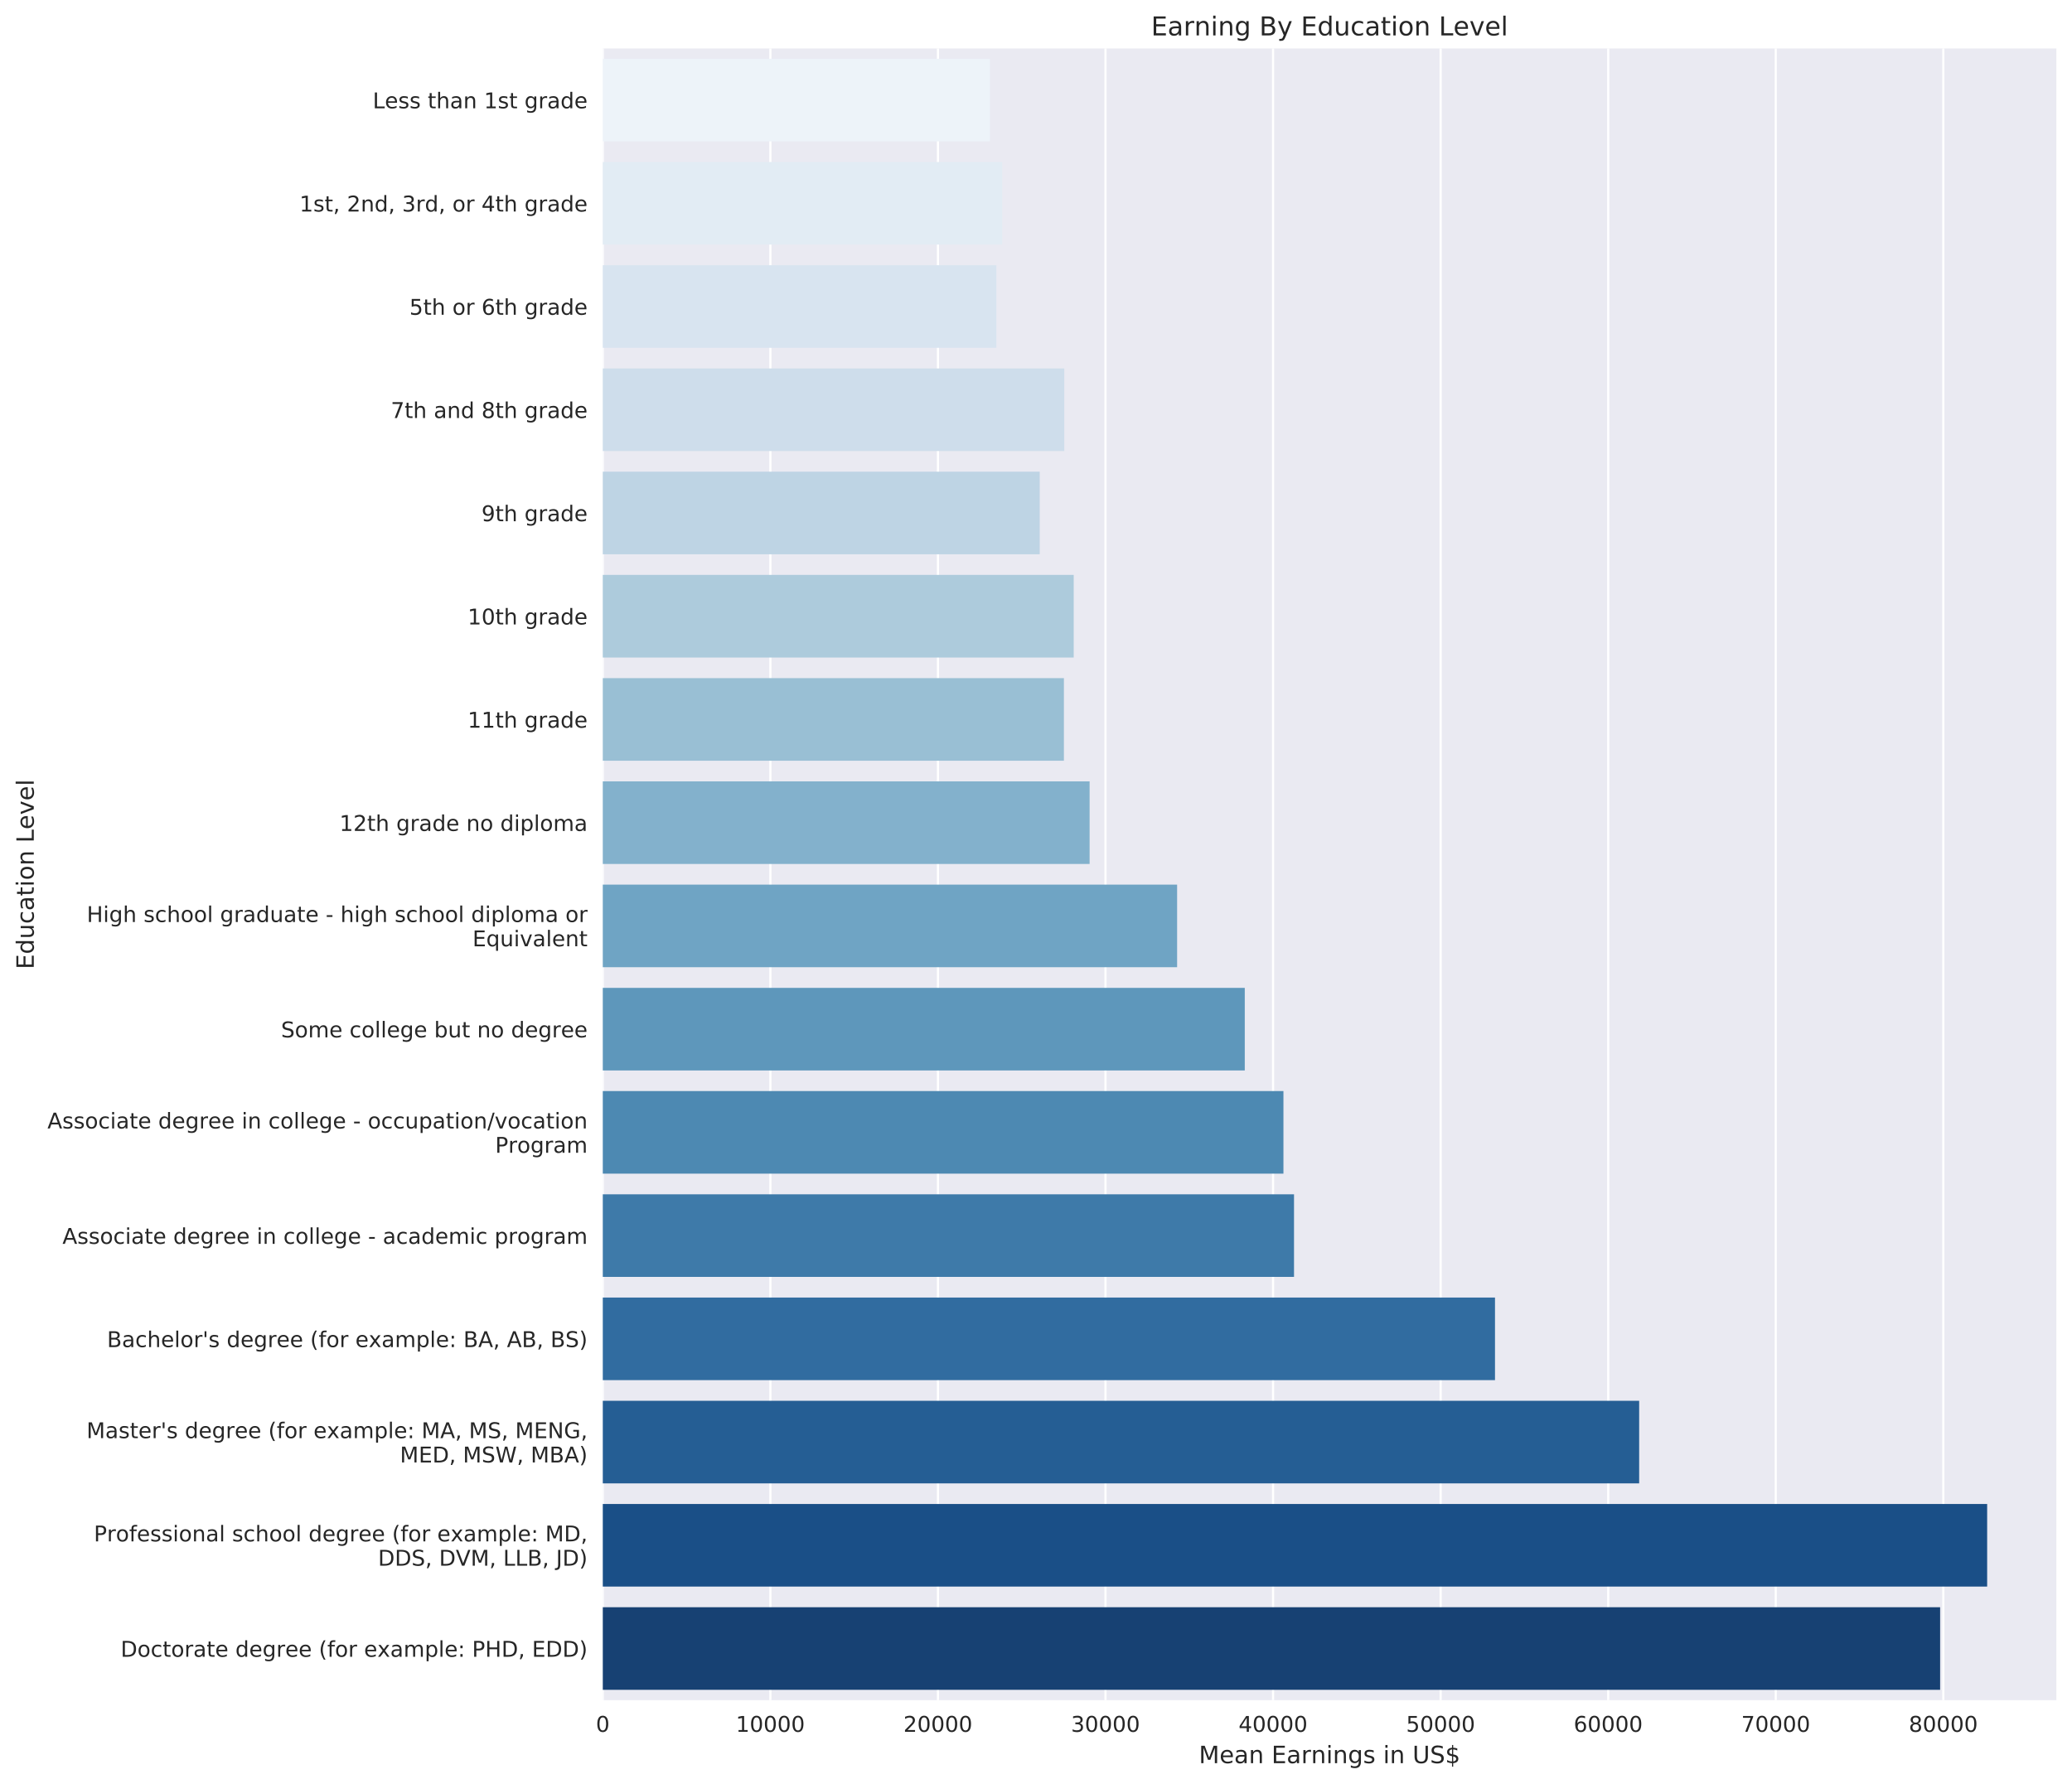 <?xml version="1.0" encoding="utf-8" standalone="no"?>
<!DOCTYPE svg PUBLIC "-//W3C//DTD SVG 1.1//EN"
  "http://www.w3.org/Graphics/SVG/1.1/DTD/svg11.dtd">
<!-- Created with matplotlib (http://matplotlib.org/) -->
<svg height="821.882pt" version="1.1" viewBox="0 0 954.48 821.882" width="954.48pt" xmlns="http://www.w3.org/2000/svg" xmlns:xlink="http://www.w3.org/1999/xlink">
 <defs>
  <style type="text/css">
*{stroke-linecap:butt;stroke-linejoin:round;}
  </style>
 </defs>
 <g id="figure_1">
  <g id="patch_1">
   <path d="M -0 821.882 
L 954.48 821.882 
L 954.48 0 
L -0 0 
z
" style="fill:#ffffff;"/>
  </g>
  <g id="axes_1">
   <g id="patch_2">
    <path d="M 277.68 783.358 
L 947.28 783.358 
L 947.28 22.318 
L 277.68 22.318 
z
" style="fill:#eaeaf2;"/>
   </g>
   <g id="matplotlib.axis_1">
    <g id="xtick_1">
     <g id="line2d_1">
      <path clip-path="url(#pd2929669de)" d="M 277.68 783.358 
L 277.68 22.318 
" style="fill:none;stroke:#ffffff;stroke-linecap:round;"/>
     </g>
     <g id="line2d_2"/>
     <g id="text_1">
      <!-- 0 -->
      <defs>
       <path d="M 31.781 66.406 
Q 24.172 66.406 20.328 58.906 
Q 16.5 51.422 16.5 36.375 
Q 16.5 21.391 20.328 13.891 
Q 24.172 6.391 31.781 6.391 
Q 39.453 6.391 43.281 13.891 
Q 47.125 21.391 47.125 36.375 
Q 47.125 51.422 43.281 58.906 
Q 39.453 66.406 31.781 66.406 
z
M 31.781 74.219 
Q 44.047 74.219 50.516 64.516 
Q 56.984 54.828 56.984 36.375 
Q 56.984 17.969 50.516 8.266 
Q 44.047 -1.422 31.781 -1.422 
Q 19.531 -1.422 13.062 8.266 
Q 6.594 17.969 6.594 36.375 
Q 6.594 54.828 13.062 64.516 
Q 19.531 74.219 31.781 74.219 
z
" id="DejaVuSans-30"/>
      </defs>
      <g style="fill:#262626;" transform="translate(274.499 797.957)scale(0.1 -0.1)">
       <use xlink:href="#DejaVuSans-30"/>
      </g>
     </g>
    </g>
    <g id="xtick_2">
     <g id="line2d_3">
      <path clip-path="url(#pd2929669de)" d="M 354.871 783.358 
L 354.871 22.318 
" style="fill:none;stroke:#ffffff;stroke-linecap:round;"/>
     </g>
     <g id="line2d_4"/>
     <g id="text_2">
      <!-- 10000 -->
      <defs>
       <path d="M 12.406 8.297 
L 28.516 8.297 
L 28.516 63.922 
L 10.984 60.406 
L 10.984 69.391 
L 28.422 72.906 
L 38.281 72.906 
L 38.281 8.297 
L 54.391 8.297 
L 54.391 0 
L 12.406 0 
z
" id="DejaVuSans-31"/>
      </defs>
      <g style="fill:#262626;" transform="translate(338.965 797.957)scale(0.1 -0.1)">
       <use xlink:href="#DejaVuSans-31"/>
       <use x="63.623" xlink:href="#DejaVuSans-30"/>
       <use x="127.246" xlink:href="#DejaVuSans-30"/>
       <use x="190.869" xlink:href="#DejaVuSans-30"/>
       <use x="254.492" xlink:href="#DejaVuSans-30"/>
      </g>
     </g>
    </g>
    <g id="xtick_3">
     <g id="line2d_5">
      <path clip-path="url(#pd2929669de)" d="M 432.062 783.358 
L 432.062 22.318 
" style="fill:none;stroke:#ffffff;stroke-linecap:round;"/>
     </g>
     <g id="line2d_6"/>
     <g id="text_3">
      <!-- 20000 -->
      <defs>
       <path d="M 19.188 8.297 
L 53.609 8.297 
L 53.609 0 
L 7.328 0 
L 7.328 8.297 
Q 12.938 14.109 22.625 23.891 
Q 32.328 33.688 34.812 36.531 
Q 39.547 41.844 41.422 45.531 
Q 43.312 49.219 43.312 52.781 
Q 43.312 58.594 39.234 62.25 
Q 35.156 65.922 28.609 65.922 
Q 23.969 65.922 18.812 64.312 
Q 13.672 62.703 7.812 59.422 
L 7.812 69.391 
Q 13.766 71.781 18.938 73 
Q 24.125 74.219 28.422 74.219 
Q 39.75 74.219 46.484 68.547 
Q 53.219 62.891 53.219 53.422 
Q 53.219 48.922 51.531 44.891 
Q 49.859 40.875 45.406 35.406 
Q 44.188 33.984 37.641 27.219 
Q 31.109 20.453 19.188 8.297 
z
" id="DejaVuSans-32"/>
      </defs>
      <g style="fill:#262626;" transform="translate(416.155 797.957)scale(0.1 -0.1)">
       <use xlink:href="#DejaVuSans-32"/>
       <use x="63.623" xlink:href="#DejaVuSans-30"/>
       <use x="127.246" xlink:href="#DejaVuSans-30"/>
       <use x="190.869" xlink:href="#DejaVuSans-30"/>
       <use x="254.492" xlink:href="#DejaVuSans-30"/>
      </g>
     </g>
    </g>
    <g id="xtick_4">
     <g id="line2d_7">
      <path clip-path="url(#pd2929669de)" d="M 509.252 783.358 
L 509.252 22.318 
" style="fill:none;stroke:#ffffff;stroke-linecap:round;"/>
     </g>
     <g id="line2d_8"/>
     <g id="text_4">
      <!-- 30000 -->
      <defs>
       <path d="M 40.578 39.312 
Q 47.656 37.797 51.625 33 
Q 55.609 28.219 55.609 21.188 
Q 55.609 10.406 48.188 4.484 
Q 40.766 -1.422 27.094 -1.422 
Q 22.516 -1.422 17.656 -0.516 
Q 12.797 0.391 7.625 2.203 
L 7.625 11.719 
Q 11.719 9.328 16.594 8.109 
Q 21.484 6.891 26.812 6.891 
Q 36.078 6.891 40.938 10.547 
Q 45.797 14.203 45.797 21.188 
Q 45.797 27.641 41.281 31.266 
Q 36.766 34.906 28.719 34.906 
L 20.219 34.906 
L 20.219 43.016 
L 29.109 43.016 
Q 36.375 43.016 40.234 45.922 
Q 44.094 48.828 44.094 54.297 
Q 44.094 59.906 40.109 62.906 
Q 36.141 65.922 28.719 65.922 
Q 24.656 65.922 20.016 65.031 
Q 15.375 64.156 9.812 62.312 
L 9.812 71.094 
Q 15.438 72.656 20.344 73.438 
Q 25.25 74.219 29.594 74.219 
Q 40.828 74.219 47.359 69.109 
Q 53.906 64.016 53.906 55.328 
Q 53.906 49.266 50.438 45.094 
Q 46.969 40.922 40.578 39.312 
z
" id="DejaVuSans-33"/>
      </defs>
      <g style="fill:#262626;" transform="translate(493.346 797.957)scale(0.1 -0.1)">
       <use xlink:href="#DejaVuSans-33"/>
       <use x="63.623" xlink:href="#DejaVuSans-30"/>
       <use x="127.246" xlink:href="#DejaVuSans-30"/>
       <use x="190.869" xlink:href="#DejaVuSans-30"/>
       <use x="254.492" xlink:href="#DejaVuSans-30"/>
      </g>
     </g>
    </g>
    <g id="xtick_5">
     <g id="line2d_9">
      <path clip-path="url(#pd2929669de)" d="M 586.443 783.358 
L 586.443 22.318 
" style="fill:none;stroke:#ffffff;stroke-linecap:round;"/>
     </g>
     <g id="line2d_10"/>
     <g id="text_5">
      <!-- 40000 -->
      <defs>
       <path d="M 37.797 64.312 
L 12.891 25.391 
L 37.797 25.391 
z
M 35.203 72.906 
L 47.609 72.906 
L 47.609 25.391 
L 58.016 25.391 
L 58.016 17.188 
L 47.609 17.188 
L 47.609 0 
L 37.797 0 
L 37.797 17.188 
L 4.891 17.188 
L 4.891 26.703 
z
" id="DejaVuSans-34"/>
      </defs>
      <g style="fill:#262626;" transform="translate(570.537 797.957)scale(0.1 -0.1)">
       <use xlink:href="#DejaVuSans-34"/>
       <use x="63.623" xlink:href="#DejaVuSans-30"/>
       <use x="127.246" xlink:href="#DejaVuSans-30"/>
       <use x="190.869" xlink:href="#DejaVuSans-30"/>
       <use x="254.492" xlink:href="#DejaVuSans-30"/>
      </g>
     </g>
    </g>
    <g id="xtick_6">
     <g id="line2d_11">
      <path clip-path="url(#pd2929669de)" d="M 663.634 783.358 
L 663.634 22.318 
" style="fill:none;stroke:#ffffff;stroke-linecap:round;"/>
     </g>
     <g id="line2d_12"/>
     <g id="text_6">
      <!-- 50000 -->
      <defs>
       <path d="M 10.797 72.906 
L 49.516 72.906 
L 49.516 64.594 
L 19.828 64.594 
L 19.828 46.734 
Q 21.969 47.469 24.109 47.828 
Q 26.266 48.188 28.422 48.188 
Q 40.625 48.188 47.75 41.5 
Q 54.891 34.812 54.891 23.391 
Q 54.891 11.625 47.562 5.094 
Q 40.234 -1.422 26.906 -1.422 
Q 22.312 -1.422 17.547 -0.641 
Q 12.797 0.141 7.719 1.703 
L 7.719 11.625 
Q 12.109 9.234 16.797 8.062 
Q 21.484 6.891 26.703 6.891 
Q 35.156 6.891 40.078 11.328 
Q 45.016 15.766 45.016 23.391 
Q 45.016 31 40.078 35.438 
Q 35.156 39.891 26.703 39.891 
Q 22.75 39.891 18.812 39.016 
Q 14.891 38.141 10.797 36.281 
z
" id="DejaVuSans-35"/>
      </defs>
      <g style="fill:#262626;" transform="translate(647.727 797.957)scale(0.1 -0.1)">
       <use xlink:href="#DejaVuSans-35"/>
       <use x="63.623" xlink:href="#DejaVuSans-30"/>
       <use x="127.246" xlink:href="#DejaVuSans-30"/>
       <use x="190.869" xlink:href="#DejaVuSans-30"/>
       <use x="254.492" xlink:href="#DejaVuSans-30"/>
      </g>
     </g>
    </g>
    <g id="xtick_7">
     <g id="line2d_13">
      <path clip-path="url(#pd2929669de)" d="M 740.824 783.358 
L 740.824 22.318 
" style="fill:none;stroke:#ffffff;stroke-linecap:round;"/>
     </g>
     <g id="line2d_14"/>
     <g id="text_7">
      <!-- 60000 -->
      <defs>
       <path d="M 33.016 40.375 
Q 26.375 40.375 22.484 35.828 
Q 18.609 31.297 18.609 23.391 
Q 18.609 15.531 22.484 10.953 
Q 26.375 6.391 33.016 6.391 
Q 39.656 6.391 43.531 10.953 
Q 47.406 15.531 47.406 23.391 
Q 47.406 31.297 43.531 35.828 
Q 39.656 40.375 33.016 40.375 
z
M 52.594 71.297 
L 52.594 62.312 
Q 48.875 64.062 45.094 64.984 
Q 41.312 65.922 37.594 65.922 
Q 27.828 65.922 22.672 59.328 
Q 17.531 52.734 16.797 39.406 
Q 19.672 43.656 24.016 45.922 
Q 28.375 48.188 33.594 48.188 
Q 44.578 48.188 50.953 41.516 
Q 57.328 34.859 57.328 23.391 
Q 57.328 12.156 50.688 5.359 
Q 44.047 -1.422 33.016 -1.422 
Q 20.359 -1.422 13.672 8.266 
Q 6.984 17.969 6.984 36.375 
Q 6.984 53.656 15.188 63.938 
Q 23.391 74.219 37.203 74.219 
Q 40.922 74.219 44.703 73.484 
Q 48.484 72.75 52.594 71.297 
z
" id="DejaVuSans-36"/>
      </defs>
      <g style="fill:#262626;" transform="translate(724.918 797.957)scale(0.1 -0.1)">
       <use xlink:href="#DejaVuSans-36"/>
       <use x="63.623" xlink:href="#DejaVuSans-30"/>
       <use x="127.246" xlink:href="#DejaVuSans-30"/>
       <use x="190.869" xlink:href="#DejaVuSans-30"/>
       <use x="254.492" xlink:href="#DejaVuSans-30"/>
      </g>
     </g>
    </g>
    <g id="xtick_8">
     <g id="line2d_15">
      <path clip-path="url(#pd2929669de)" d="M 818.015 783.358 
L 818.015 22.318 
" style="fill:none;stroke:#ffffff;stroke-linecap:round;"/>
     </g>
     <g id="line2d_16"/>
     <g id="text_8">
      <!-- 70000 -->
      <defs>
       <path d="M 8.203 72.906 
L 55.078 72.906 
L 55.078 68.703 
L 28.609 0 
L 18.312 0 
L 43.219 64.594 
L 8.203 64.594 
z
" id="DejaVuSans-37"/>
      </defs>
      <g style="fill:#262626;" transform="translate(802.109 797.957)scale(0.1 -0.1)">
       <use xlink:href="#DejaVuSans-37"/>
       <use x="63.623" xlink:href="#DejaVuSans-30"/>
       <use x="127.246" xlink:href="#DejaVuSans-30"/>
       <use x="190.869" xlink:href="#DejaVuSans-30"/>
       <use x="254.492" xlink:href="#DejaVuSans-30"/>
      </g>
     </g>
    </g>
    <g id="xtick_9">
     <g id="line2d_17">
      <path clip-path="url(#pd2929669de)" d="M 895.206 783.358 
L 895.206 22.318 
" style="fill:none;stroke:#ffffff;stroke-linecap:round;"/>
     </g>
     <g id="line2d_18"/>
     <g id="text_9">
      <!-- 80000 -->
      <defs>
       <path d="M 31.781 34.625 
Q 24.75 34.625 20.719 30.859 
Q 16.703 27.094 16.703 20.516 
Q 16.703 13.922 20.719 10.156 
Q 24.75 6.391 31.781 6.391 
Q 38.812 6.391 42.859 10.172 
Q 46.922 13.969 46.922 20.516 
Q 46.922 27.094 42.891 30.859 
Q 38.875 34.625 31.781 34.625 
z
M 21.922 38.812 
Q 15.578 40.375 12.031 44.719 
Q 8.5 49.078 8.5 55.328 
Q 8.5 64.062 14.719 69.141 
Q 20.953 74.219 31.781 74.219 
Q 42.672 74.219 48.875 69.141 
Q 55.078 64.062 55.078 55.328 
Q 55.078 49.078 51.531 44.719 
Q 48 40.375 41.703 38.812 
Q 48.828 37.156 52.797 32.312 
Q 56.781 27.484 56.781 20.516 
Q 56.781 9.906 50.312 4.234 
Q 43.844 -1.422 31.781 -1.422 
Q 19.734 -1.422 13.25 4.234 
Q 6.781 9.906 6.781 20.516 
Q 6.781 27.484 10.781 32.312 
Q 14.797 37.156 21.922 38.812 
z
M 18.312 54.391 
Q 18.312 48.734 21.844 45.562 
Q 25.391 42.391 31.781 42.391 
Q 38.141 42.391 41.719 45.562 
Q 45.312 48.734 45.312 54.391 
Q 45.312 60.062 41.719 63.234 
Q 38.141 66.406 31.781 66.406 
Q 25.391 66.406 21.844 63.234 
Q 18.312 60.062 18.312 54.391 
z
" id="DejaVuSans-38"/>
      </defs>
      <g style="fill:#262626;" transform="translate(879.299 797.957)scale(0.1 -0.1)">
       <use xlink:href="#DejaVuSans-38"/>
       <use x="63.623" xlink:href="#DejaVuSans-30"/>
       <use x="127.246" xlink:href="#DejaVuSans-30"/>
       <use x="190.869" xlink:href="#DejaVuSans-30"/>
       <use x="254.492" xlink:href="#DejaVuSans-30"/>
      </g>
     </g>
    </g>
    <g id="text_10">
     <!-- Mean Earnings in US$ -->
     <defs>
      <path d="M 9.812 72.906 
L 24.516 72.906 
L 43.109 23.297 
L 61.812 72.906 
L 76.516 72.906 
L 76.516 0 
L 66.891 0 
L 66.891 64.016 
L 48.094 14.016 
L 38.188 14.016 
L 19.391 64.016 
L 19.391 0 
L 9.812 0 
z
" id="DejaVuSans-4d"/>
      <path d="M 56.203 29.594 
L 56.203 25.203 
L 14.891 25.203 
Q 15.484 15.922 20.484 11.062 
Q 25.484 6.203 34.422 6.203 
Q 39.594 6.203 44.453 7.469 
Q 49.312 8.734 54.109 11.281 
L 54.109 2.781 
Q 49.266 0.734 44.188 -0.344 
Q 39.109 -1.422 33.891 -1.422 
Q 20.797 -1.422 13.156 6.188 
Q 5.516 13.812 5.516 26.812 
Q 5.516 40.234 12.766 48.109 
Q 20.016 56 32.328 56 
Q 43.359 56 49.781 48.891 
Q 56.203 41.797 56.203 29.594 
z
M 47.219 32.234 
Q 47.125 39.594 43.094 43.984 
Q 39.062 48.391 32.422 48.391 
Q 24.906 48.391 20.391 44.141 
Q 15.875 39.891 15.188 32.172 
z
" id="DejaVuSans-65"/>
      <path d="M 34.281 27.484 
Q 23.391 27.484 19.188 25 
Q 14.984 22.516 14.984 16.5 
Q 14.984 11.719 18.141 8.906 
Q 21.297 6.109 26.703 6.109 
Q 34.188 6.109 38.703 11.406 
Q 43.219 16.703 43.219 25.484 
L 43.219 27.484 
z
M 52.203 31.203 
L 52.203 0 
L 43.219 0 
L 43.219 8.297 
Q 40.141 3.328 35.547 0.953 
Q 30.953 -1.422 24.312 -1.422 
Q 15.922 -1.422 10.953 3.297 
Q 6 8.016 6 15.922 
Q 6 25.141 12.172 29.828 
Q 18.359 34.516 30.609 34.516 
L 43.219 34.516 
L 43.219 35.406 
Q 43.219 41.609 39.141 45 
Q 35.062 48.391 27.688 48.391 
Q 23 48.391 18.547 47.266 
Q 14.109 46.141 10.016 43.891 
L 10.016 52.203 
Q 14.938 54.109 19.578 55.047 
Q 24.219 56 28.609 56 
Q 40.484 56 46.344 49.844 
Q 52.203 43.703 52.203 31.203 
z
" id="DejaVuSans-61"/>
      <path d="M 54.891 33.016 
L 54.891 0 
L 45.906 0 
L 45.906 32.719 
Q 45.906 40.484 42.875 44.328 
Q 39.844 48.188 33.797 48.188 
Q 26.516 48.188 22.312 43.547 
Q 18.109 38.922 18.109 30.906 
L 18.109 0 
L 9.078 0 
L 9.078 54.688 
L 18.109 54.688 
L 18.109 46.188 
Q 21.344 51.125 25.703 53.562 
Q 30.078 56 35.797 56 
Q 45.219 56 50.047 50.172 
Q 54.891 44.344 54.891 33.016 
z
" id="DejaVuSans-6e"/>
      <path id="DejaVuSans-20"/>
      <path d="M 9.812 72.906 
L 55.906 72.906 
L 55.906 64.594 
L 19.672 64.594 
L 19.672 43.016 
L 54.391 43.016 
L 54.391 34.719 
L 19.672 34.719 
L 19.672 8.297 
L 56.781 8.297 
L 56.781 0 
L 9.812 0 
z
" id="DejaVuSans-45"/>
      <path d="M 41.109 46.297 
Q 39.594 47.172 37.812 47.578 
Q 36.031 48 33.891 48 
Q 26.266 48 22.188 43.047 
Q 18.109 38.094 18.109 28.812 
L 18.109 0 
L 9.078 0 
L 9.078 54.688 
L 18.109 54.688 
L 18.109 46.188 
Q 20.953 51.172 25.484 53.578 
Q 30.031 56 36.531 56 
Q 37.453 56 38.578 55.875 
Q 39.703 55.766 41.062 55.516 
z
" id="DejaVuSans-72"/>
      <path d="M 9.422 54.688 
L 18.406 54.688 
L 18.406 0 
L 9.422 0 
z
M 9.422 75.984 
L 18.406 75.984 
L 18.406 64.594 
L 9.422 64.594 
z
" id="DejaVuSans-69"/>
      <path d="M 45.406 27.984 
Q 45.406 37.75 41.375 43.109 
Q 37.359 48.484 30.078 48.484 
Q 22.859 48.484 18.828 43.109 
Q 14.797 37.75 14.797 27.984 
Q 14.797 18.266 18.828 12.891 
Q 22.859 7.516 30.078 7.516 
Q 37.359 7.516 41.375 12.891 
Q 45.406 18.266 45.406 27.984 
z
M 54.391 6.781 
Q 54.391 -7.172 48.188 -13.984 
Q 42 -20.797 29.203 -20.797 
Q 24.469 -20.797 20.266 -20.094 
Q 16.062 -19.391 12.109 -17.922 
L 12.109 -9.188 
Q 16.062 -11.328 19.922 -12.344 
Q 23.781 -13.375 27.781 -13.375 
Q 36.625 -13.375 41.016 -8.766 
Q 45.406 -4.156 45.406 5.172 
L 45.406 9.625 
Q 42.625 4.781 38.281 2.391 
Q 33.938 0 27.875 0 
Q 17.828 0 11.672 7.656 
Q 5.516 15.328 5.516 27.984 
Q 5.516 40.672 11.672 48.328 
Q 17.828 56 27.875 56 
Q 33.938 56 38.281 53.609 
Q 42.625 51.219 45.406 46.391 
L 45.406 54.688 
L 54.391 54.688 
z
" id="DejaVuSans-67"/>
      <path d="M 44.281 53.078 
L 44.281 44.578 
Q 40.484 46.531 36.375 47.5 
Q 32.281 48.484 27.875 48.484 
Q 21.188 48.484 17.844 46.438 
Q 14.5 44.391 14.5 40.281 
Q 14.5 37.156 16.891 35.375 
Q 19.281 33.594 26.516 31.984 
L 29.594 31.297 
Q 39.156 29.25 43.188 25.516 
Q 47.219 21.781 47.219 15.094 
Q 47.219 7.469 41.188 3.016 
Q 35.156 -1.422 24.609 -1.422 
Q 20.219 -1.422 15.453 -0.562 
Q 10.688 0.297 5.422 2 
L 5.422 11.281 
Q 10.406 8.688 15.234 7.391 
Q 20.062 6.109 24.812 6.109 
Q 31.156 6.109 34.562 8.281 
Q 37.984 10.453 37.984 14.406 
Q 37.984 18.062 35.516 20.016 
Q 33.062 21.969 24.703 23.781 
L 21.578 24.516 
Q 13.234 26.266 9.516 29.906 
Q 5.812 33.547 5.812 39.891 
Q 5.812 47.609 11.281 51.797 
Q 16.75 56 26.812 56 
Q 31.781 56 36.172 55.266 
Q 40.578 54.547 44.281 53.078 
z
" id="DejaVuSans-73"/>
      <path d="M 8.688 72.906 
L 18.609 72.906 
L 18.609 28.609 
Q 18.609 16.891 22.844 11.734 
Q 27.094 6.594 36.625 6.594 
Q 46.094 6.594 50.344 11.734 
Q 54.594 16.891 54.594 28.609 
L 54.594 72.906 
L 64.5 72.906 
L 64.5 27.391 
Q 64.5 13.141 57.438 5.859 
Q 50.391 -1.422 36.625 -1.422 
Q 22.797 -1.422 15.734 5.859 
Q 8.688 13.141 8.688 27.391 
z
" id="DejaVuSans-55"/>
      <path d="M 53.516 70.516 
L 53.516 60.891 
Q 47.906 63.578 42.922 64.891 
Q 37.938 66.219 33.297 66.219 
Q 25.25 66.219 20.875 63.094 
Q 16.5 59.969 16.5 54.203 
Q 16.5 49.359 19.406 46.891 
Q 22.312 44.438 30.422 42.922 
L 36.375 41.703 
Q 47.406 39.594 52.656 34.297 
Q 57.906 29 57.906 20.125 
Q 57.906 9.516 50.797 4.047 
Q 43.703 -1.422 29.984 -1.422 
Q 24.812 -1.422 18.969 -0.25 
Q 13.141 0.922 6.891 3.219 
L 6.891 13.375 
Q 12.891 10.016 18.656 8.297 
Q 24.422 6.594 29.984 6.594 
Q 38.422 6.594 43.016 9.906 
Q 47.609 13.234 47.609 19.391 
Q 47.609 24.75 44.312 27.781 
Q 41.016 30.812 33.5 32.328 
L 27.484 33.5 
Q 16.453 35.688 11.516 40.375 
Q 6.594 45.062 6.594 53.422 
Q 6.594 63.094 13.406 68.656 
Q 20.219 74.219 32.172 74.219 
Q 37.312 74.219 42.625 73.281 
Q 47.953 72.359 53.516 70.516 
z
" id="DejaVuSans-53"/>
      <path d="M 33.797 -14.703 
L 28.906 -14.703 
L 28.859 0 
Q 23.734 0.094 18.609 1.188 
Q 13.484 2.297 8.297 4.5 
L 8.297 13.281 
Q 13.281 10.156 18.375 8.562 
Q 23.484 6.984 28.906 6.938 
L 28.906 29.203 
Q 18.109 30.953 13.203 35.156 
Q 8.297 39.359 8.297 46.688 
Q 8.297 54.641 13.625 59.219 
Q 18.953 63.812 28.906 64.5 
L 28.906 75.984 
L 33.797 75.984 
L 33.797 64.656 
Q 38.328 64.453 42.578 63.688 
Q 46.828 62.938 50.875 61.625 
L 50.875 53.078 
Q 46.828 55.125 42.547 56.25 
Q 38.281 57.375 33.797 57.562 
L 33.797 36.719 
Q 44.875 35.016 50.094 30.609 
Q 55.328 26.219 55.328 18.609 
Q 55.328 10.359 49.781 5.594 
Q 44.234 0.828 33.797 0.094 
z
M 28.906 37.594 
L 28.906 57.625 
Q 23.25 56.984 20.266 54.391 
Q 17.281 51.812 17.281 47.516 
Q 17.281 43.312 20.031 40.969 
Q 22.797 38.625 28.906 37.594 
z
M 33.797 28.219 
L 33.797 7.078 
Q 39.984 7.906 43.141 10.594 
Q 46.297 13.281 46.297 17.672 
Q 46.297 21.969 43.281 24.5 
Q 40.281 27.047 33.797 28.219 
z
" id="DejaVuSans-24"/>
     </defs>
     <g style="fill:#262626;" transform="translate(552.259 812.395)scale(0.11 -0.11)">
      <use xlink:href="#DejaVuSans-4d"/>
      <use x="86.279" xlink:href="#DejaVuSans-65"/>
      <use x="147.803" xlink:href="#DejaVuSans-61"/>
      <use x="209.082" xlink:href="#DejaVuSans-6e"/>
      <use x="272.461" xlink:href="#DejaVuSans-20"/>
      <use x="304.248" xlink:href="#DejaVuSans-45"/>
      <use x="367.432" xlink:href="#DejaVuSans-61"/>
      <use x="428.711" xlink:href="#DejaVuSans-72"/>
      <use x="469.809" xlink:href="#DejaVuSans-6e"/>
      <use x="533.188" xlink:href="#DejaVuSans-69"/>
      <use x="560.971" xlink:href="#DejaVuSans-6e"/>
      <use x="624.35" xlink:href="#DejaVuSans-67"/>
      <use x="687.826" xlink:href="#DejaVuSans-73"/>
      <use x="739.926" xlink:href="#DejaVuSans-20"/>
      <use x="771.713" xlink:href="#DejaVuSans-69"/>
      <use x="799.496" xlink:href="#DejaVuSans-6e"/>
      <use x="862.875" xlink:href="#DejaVuSans-20"/>
      <use x="894.662" xlink:href="#DejaVuSans-55"/>
      <use x="967.855" xlink:href="#DejaVuSans-53"/>
      <use x="1031.332" xlink:href="#DejaVuSans-24"/>
     </g>
    </g>
   </g>
   <g id="matplotlib.axis_2">
    <g id="ytick_1">
     <g id="line2d_19"/>
     <g id="text_11">
      <!-- Less than 1st grade -->
      <defs>
       <path d="M 9.812 72.906 
L 19.672 72.906 
L 19.672 8.297 
L 55.172 8.297 
L 55.172 0 
L 9.812 0 
z
" id="DejaVuSans-4c"/>
       <path d="M 18.312 70.219 
L 18.312 54.688 
L 36.812 54.688 
L 36.812 47.703 
L 18.312 47.703 
L 18.312 18.016 
Q 18.312 11.328 20.141 9.422 
Q 21.969 7.516 27.594 7.516 
L 36.812 7.516 
L 36.812 0 
L 27.594 0 
Q 17.188 0 13.234 3.875 
Q 9.281 7.766 9.281 18.016 
L 9.281 47.703 
L 2.688 47.703 
L 2.688 54.688 
L 9.281 54.688 
L 9.281 70.219 
z
" id="DejaVuSans-74"/>
       <path d="M 54.891 33.016 
L 54.891 0 
L 45.906 0 
L 45.906 32.719 
Q 45.906 40.484 42.875 44.328 
Q 39.844 48.188 33.797 48.188 
Q 26.516 48.188 22.312 43.547 
Q 18.109 38.922 18.109 30.906 
L 18.109 0 
L 9.078 0 
L 9.078 75.984 
L 18.109 75.984 
L 18.109 46.188 
Q 21.344 51.125 25.703 53.562 
Q 30.078 56 35.797 56 
Q 45.219 56 50.047 50.172 
Q 54.891 44.344 54.891 33.016 
z
" id="DejaVuSans-68"/>
       <path d="M 45.406 46.391 
L 45.406 75.984 
L 54.391 75.984 
L 54.391 0 
L 45.406 0 
L 45.406 8.203 
Q 42.578 3.328 38.25 0.953 
Q 33.938 -1.422 27.875 -1.422 
Q 17.969 -1.422 11.734 6.484 
Q 5.516 14.406 5.516 27.297 
Q 5.516 40.188 11.734 48.094 
Q 17.969 56 27.875 56 
Q 33.938 56 38.25 53.625 
Q 42.578 51.266 45.406 46.391 
z
M 14.797 27.297 
Q 14.797 17.391 18.875 11.75 
Q 22.953 6.109 30.078 6.109 
Q 37.203 6.109 41.297 11.75 
Q 45.406 17.391 45.406 27.297 
Q 45.406 37.203 41.297 42.844 
Q 37.203 48.484 30.078 48.484 
Q 22.953 48.484 18.875 42.844 
Q 14.797 37.203 14.797 27.297 
z
" id="DejaVuSans-64"/>
      </defs>
      <g style="fill:#262626;" transform="translate(171.699 49.9)scale(0.1 -0.1)">
       <use xlink:href="#DejaVuSans-4c"/>
       <use x="55.697" xlink:href="#DejaVuSans-65"/>
       <use x="117.221" xlink:href="#DejaVuSans-73"/>
       <use x="169.32" xlink:href="#DejaVuSans-73"/>
       <use x="221.42" xlink:href="#DejaVuSans-20"/>
       <use x="253.207" xlink:href="#DejaVuSans-74"/>
       <use x="292.416" xlink:href="#DejaVuSans-68"/>
       <use x="355.795" xlink:href="#DejaVuSans-61"/>
       <use x="417.074" xlink:href="#DejaVuSans-6e"/>
       <use x="480.453" xlink:href="#DejaVuSans-20"/>
       <use x="512.24" xlink:href="#DejaVuSans-31"/>
       <use x="575.863" xlink:href="#DejaVuSans-73"/>
       <use x="627.963" xlink:href="#DejaVuSans-74"/>
       <use x="667.172" xlink:href="#DejaVuSans-20"/>
       <use x="698.959" xlink:href="#DejaVuSans-67"/>
       <use x="762.436" xlink:href="#DejaVuSans-72"/>
       <use x="803.549" xlink:href="#DejaVuSans-61"/>
       <use x="864.828" xlink:href="#DejaVuSans-64"/>
       <use x="928.305" xlink:href="#DejaVuSans-65"/>
      </g>
     </g>
    </g>
    <g id="ytick_2">
     <g id="line2d_20"/>
     <g id="text_12">
      <!-- 1st, 2nd, 3rd, or 4th grade -->
      <defs>
       <path d="M 11.719 12.406 
L 22.016 12.406 
L 22.016 4 
L 14.016 -11.625 
L 7.719 -11.625 
L 11.719 4 
z
" id="DejaVuSans-2c"/>
       <path d="M 30.609 48.391 
Q 23.391 48.391 19.188 42.75 
Q 14.984 37.109 14.984 27.297 
Q 14.984 17.484 19.156 11.844 
Q 23.344 6.203 30.609 6.203 
Q 37.797 6.203 41.984 11.859 
Q 46.188 17.531 46.188 27.297 
Q 46.188 37.016 41.984 42.703 
Q 37.797 48.391 30.609 48.391 
z
M 30.609 56 
Q 42.328 56 49.016 48.375 
Q 55.719 40.766 55.719 27.297 
Q 55.719 13.875 49.016 6.219 
Q 42.328 -1.422 30.609 -1.422 
Q 18.844 -1.422 12.172 6.219 
Q 5.516 13.875 5.516 27.297 
Q 5.516 40.766 12.172 48.375 
Q 18.844 56 30.609 56 
z
" id="DejaVuSans-6f"/>
      </defs>
      <g style="fill:#262626;" transform="translate(137.955 97.465)scale(0.1 -0.1)">
       <use xlink:href="#DejaVuSans-31"/>
       <use x="63.623" xlink:href="#DejaVuSans-73"/>
       <use x="115.723" xlink:href="#DejaVuSans-74"/>
       <use x="154.932" xlink:href="#DejaVuSans-2c"/>
       <use x="186.719" xlink:href="#DejaVuSans-20"/>
       <use x="218.506" xlink:href="#DejaVuSans-32"/>
       <use x="282.129" xlink:href="#DejaVuSans-6e"/>
       <use x="345.508" xlink:href="#DejaVuSans-64"/>
       <use x="408.984" xlink:href="#DejaVuSans-2c"/>
       <use x="440.771" xlink:href="#DejaVuSans-20"/>
       <use x="472.559" xlink:href="#DejaVuSans-33"/>
       <use x="536.182" xlink:href="#DejaVuSans-72"/>
       <use x="577.279" xlink:href="#DejaVuSans-64"/>
       <use x="640.756" xlink:href="#DejaVuSans-2c"/>
       <use x="672.543" xlink:href="#DejaVuSans-20"/>
       <use x="704.33" xlink:href="#DejaVuSans-6f"/>
       <use x="765.512" xlink:href="#DejaVuSans-72"/>
       <use x="806.625" xlink:href="#DejaVuSans-20"/>
       <use x="838.412" xlink:href="#DejaVuSans-34"/>
       <use x="902.035" xlink:href="#DejaVuSans-74"/>
       <use x="941.244" xlink:href="#DejaVuSans-68"/>
       <use x="1004.623" xlink:href="#DejaVuSans-20"/>
       <use x="1036.41" xlink:href="#DejaVuSans-67"/>
       <use x="1099.887" xlink:href="#DejaVuSans-72"/>
       <use x="1141" xlink:href="#DejaVuSans-61"/>
       <use x="1202.279" xlink:href="#DejaVuSans-64"/>
       <use x="1265.756" xlink:href="#DejaVuSans-65"/>
      </g>
     </g>
    </g>
    <g id="ytick_3">
     <g id="line2d_21"/>
     <g id="text_13">
      <!-- 5th or 6th grade -->
      <g style="fill:#262626;" transform="translate(188.587 145.03)scale(0.1 -0.1)">
       <use xlink:href="#DejaVuSans-35"/>
       <use x="63.623" xlink:href="#DejaVuSans-74"/>
       <use x="102.832" xlink:href="#DejaVuSans-68"/>
       <use x="166.211" xlink:href="#DejaVuSans-20"/>
       <use x="197.998" xlink:href="#DejaVuSans-6f"/>
       <use x="259.18" xlink:href="#DejaVuSans-72"/>
       <use x="300.293" xlink:href="#DejaVuSans-20"/>
       <use x="332.08" xlink:href="#DejaVuSans-36"/>
       <use x="395.703" xlink:href="#DejaVuSans-74"/>
       <use x="434.912" xlink:href="#DejaVuSans-68"/>
       <use x="498.291" xlink:href="#DejaVuSans-20"/>
       <use x="530.078" xlink:href="#DejaVuSans-67"/>
       <use x="593.555" xlink:href="#DejaVuSans-72"/>
       <use x="634.668" xlink:href="#DejaVuSans-61"/>
       <use x="695.947" xlink:href="#DejaVuSans-64"/>
       <use x="759.424" xlink:href="#DejaVuSans-65"/>
      </g>
     </g>
    </g>
    <g id="ytick_4">
     <g id="line2d_22"/>
     <g id="text_14">
      <!-- 7th and 8th grade -->
      <g style="fill:#262626;" transform="translate(180.002 192.595)scale(0.1 -0.1)">
       <use xlink:href="#DejaVuSans-37"/>
       <use x="63.623" xlink:href="#DejaVuSans-74"/>
       <use x="102.832" xlink:href="#DejaVuSans-68"/>
       <use x="166.211" xlink:href="#DejaVuSans-20"/>
       <use x="197.998" xlink:href="#DejaVuSans-61"/>
       <use x="259.277" xlink:href="#DejaVuSans-6e"/>
       <use x="322.656" xlink:href="#DejaVuSans-64"/>
       <use x="386.133" xlink:href="#DejaVuSans-20"/>
       <use x="417.92" xlink:href="#DejaVuSans-38"/>
       <use x="481.543" xlink:href="#DejaVuSans-74"/>
       <use x="520.752" xlink:href="#DejaVuSans-68"/>
       <use x="584.131" xlink:href="#DejaVuSans-20"/>
       <use x="615.918" xlink:href="#DejaVuSans-67"/>
       <use x="679.395" xlink:href="#DejaVuSans-72"/>
       <use x="720.508" xlink:href="#DejaVuSans-61"/>
       <use x="781.787" xlink:href="#DejaVuSans-64"/>
       <use x="845.264" xlink:href="#DejaVuSans-65"/>
      </g>
     </g>
    </g>
    <g id="ytick_5">
     <g id="line2d_23"/>
     <g id="text_15">
      <!-- 9th grade -->
      <defs>
       <path d="M 10.984 1.516 
L 10.984 10.5 
Q 14.703 8.734 18.5 7.812 
Q 22.312 6.891 25.984 6.891 
Q 35.75 6.891 40.891 13.453 
Q 46.047 20.016 46.781 33.406 
Q 43.953 29.203 39.594 26.953 
Q 35.25 24.703 29.984 24.703 
Q 19.047 24.703 12.672 31.312 
Q 6.297 37.938 6.297 49.422 
Q 6.297 60.641 12.938 67.422 
Q 19.578 74.219 30.609 74.219 
Q 43.266 74.219 49.922 64.516 
Q 56.594 54.828 56.594 36.375 
Q 56.594 19.141 48.406 8.859 
Q 40.234 -1.422 26.422 -1.422 
Q 22.703 -1.422 18.891 -0.688 
Q 15.094 0.047 10.984 1.516 
z
M 30.609 32.422 
Q 37.25 32.422 41.125 36.953 
Q 45.016 41.5 45.016 49.422 
Q 45.016 57.281 41.125 61.844 
Q 37.25 66.406 30.609 66.406 
Q 23.969 66.406 20.094 61.844 
Q 16.219 57.281 16.219 49.422 
Q 16.219 41.5 20.094 36.953 
Q 23.969 32.422 30.609 32.422 
z
" id="DejaVuSans-39"/>
      </defs>
      <g style="fill:#262626;" transform="translate(221.793 240.16)scale(0.1 -0.1)">
       <use xlink:href="#DejaVuSans-39"/>
       <use x="63.623" xlink:href="#DejaVuSans-74"/>
       <use x="102.832" xlink:href="#DejaVuSans-68"/>
       <use x="166.211" xlink:href="#DejaVuSans-20"/>
       <use x="197.998" xlink:href="#DejaVuSans-67"/>
       <use x="261.475" xlink:href="#DejaVuSans-72"/>
       <use x="302.588" xlink:href="#DejaVuSans-61"/>
       <use x="363.867" xlink:href="#DejaVuSans-64"/>
       <use x="427.344" xlink:href="#DejaVuSans-65"/>
      </g>
     </g>
    </g>
    <g id="ytick_6">
     <g id="line2d_24"/>
     <g id="text_16">
      <!-- 10th grade -->
      <g style="fill:#262626;" transform="translate(215.43 287.725)scale(0.1 -0.1)">
       <use xlink:href="#DejaVuSans-31"/>
       <use x="63.623" xlink:href="#DejaVuSans-30"/>
       <use x="127.246" xlink:href="#DejaVuSans-74"/>
       <use x="166.455" xlink:href="#DejaVuSans-68"/>
       <use x="229.834" xlink:href="#DejaVuSans-20"/>
       <use x="261.621" xlink:href="#DejaVuSans-67"/>
       <use x="325.098" xlink:href="#DejaVuSans-72"/>
       <use x="366.211" xlink:href="#DejaVuSans-61"/>
       <use x="427.49" xlink:href="#DejaVuSans-64"/>
       <use x="490.967" xlink:href="#DejaVuSans-65"/>
      </g>
     </g>
    </g>
    <g id="ytick_7">
     <g id="line2d_25"/>
     <g id="text_17">
      <!-- 11th grade -->
      <g style="fill:#262626;" transform="translate(215.43 335.29)scale(0.1 -0.1)">
       <use xlink:href="#DejaVuSans-31"/>
       <use x="63.623" xlink:href="#DejaVuSans-31"/>
       <use x="127.246" xlink:href="#DejaVuSans-74"/>
       <use x="166.455" xlink:href="#DejaVuSans-68"/>
       <use x="229.834" xlink:href="#DejaVuSans-20"/>
       <use x="261.621" xlink:href="#DejaVuSans-67"/>
       <use x="325.098" xlink:href="#DejaVuSans-72"/>
       <use x="366.211" xlink:href="#DejaVuSans-61"/>
       <use x="427.49" xlink:href="#DejaVuSans-64"/>
       <use x="490.967" xlink:href="#DejaVuSans-65"/>
      </g>
     </g>
    </g>
    <g id="ytick_8">
     <g id="line2d_26"/>
     <g id="text_18">
      <!-- 12th grade no diploma -->
      <defs>
       <path d="M 18.109 8.203 
L 18.109 -20.797 
L 9.078 -20.797 
L 9.078 54.688 
L 18.109 54.688 
L 18.109 46.391 
Q 20.953 51.266 25.266 53.625 
Q 29.594 56 35.594 56 
Q 45.562 56 51.781 48.094 
Q 58.016 40.188 58.016 27.297 
Q 58.016 14.406 51.781 6.484 
Q 45.562 -1.422 35.594 -1.422 
Q 29.594 -1.422 25.266 0.953 
Q 20.953 3.328 18.109 8.203 
z
M 48.688 27.297 
Q 48.688 37.203 44.609 42.844 
Q 40.531 48.484 33.406 48.484 
Q 26.266 48.484 22.188 42.844 
Q 18.109 37.203 18.109 27.297 
Q 18.109 17.391 22.188 11.75 
Q 26.266 6.109 33.406 6.109 
Q 40.531 6.109 44.609 11.75 
Q 48.688 17.391 48.688 27.297 
z
" id="DejaVuSans-70"/>
       <path d="M 9.422 75.984 
L 18.406 75.984 
L 18.406 0 
L 9.422 0 
z
" id="DejaVuSans-6c"/>
       <path d="M 52 44.188 
Q 55.375 50.25 60.062 53.125 
Q 64.75 56 71.094 56 
Q 79.641 56 84.281 50.016 
Q 88.922 44.047 88.922 33.016 
L 88.922 0 
L 79.891 0 
L 79.891 32.719 
Q 79.891 40.578 77.094 44.375 
Q 74.312 48.188 68.609 48.188 
Q 61.625 48.188 57.562 43.547 
Q 53.516 38.922 53.516 30.906 
L 53.516 0 
L 44.484 0 
L 44.484 32.719 
Q 44.484 40.625 41.703 44.406 
Q 38.922 48.188 33.109 48.188 
Q 26.219 48.188 22.156 43.531 
Q 18.109 38.875 18.109 30.906 
L 18.109 0 
L 9.078 0 
L 9.078 54.688 
L 18.109 54.688 
L 18.109 46.188 
Q 21.188 51.219 25.484 53.609 
Q 29.781 56 35.688 56 
Q 41.656 56 45.828 52.969 
Q 50 49.953 52 44.188 
z
" id="DejaVuSans-6d"/>
      </defs>
      <g style="fill:#262626;" transform="translate(156.377 382.855)scale(0.1 -0.1)">
       <use xlink:href="#DejaVuSans-31"/>
       <use x="63.623" xlink:href="#DejaVuSans-32"/>
       <use x="127.246" xlink:href="#DejaVuSans-74"/>
       <use x="166.455" xlink:href="#DejaVuSans-68"/>
       <use x="229.834" xlink:href="#DejaVuSans-20"/>
       <use x="261.621" xlink:href="#DejaVuSans-67"/>
       <use x="325.098" xlink:href="#DejaVuSans-72"/>
       <use x="366.211" xlink:href="#DejaVuSans-61"/>
       <use x="427.49" xlink:href="#DejaVuSans-64"/>
       <use x="490.967" xlink:href="#DejaVuSans-65"/>
       <use x="552.49" xlink:href="#DejaVuSans-20"/>
       <use x="584.277" xlink:href="#DejaVuSans-6e"/>
       <use x="647.656" xlink:href="#DejaVuSans-6f"/>
       <use x="708.838" xlink:href="#DejaVuSans-20"/>
       <use x="740.625" xlink:href="#DejaVuSans-64"/>
       <use x="804.102" xlink:href="#DejaVuSans-69"/>
       <use x="831.885" xlink:href="#DejaVuSans-70"/>
       <use x="895.361" xlink:href="#DejaVuSans-6c"/>
       <use x="923.145" xlink:href="#DejaVuSans-6f"/>
       <use x="984.326" xlink:href="#DejaVuSans-6d"/>
       <use x="1081.738" xlink:href="#DejaVuSans-61"/>
      </g>
     </g>
    </g>
    <g id="ytick_9">
     <g id="line2d_27"/>
     <g id="text_19">
      <!-- High school graduate - high school diploma or -->
      <defs>
       <path d="M 9.812 72.906 
L 19.672 72.906 
L 19.672 43.016 
L 55.516 43.016 
L 55.516 72.906 
L 65.375 72.906 
L 65.375 0 
L 55.516 0 
L 55.516 34.719 
L 19.672 34.719 
L 19.672 0 
L 9.812 0 
z
" id="DejaVuSans-48"/>
       <path d="M 48.781 52.594 
L 48.781 44.188 
Q 44.969 46.297 41.141 47.344 
Q 37.312 48.391 33.406 48.391 
Q 24.656 48.391 19.812 42.844 
Q 14.984 37.312 14.984 27.297 
Q 14.984 17.281 19.812 11.734 
Q 24.656 6.203 33.406 6.203 
Q 37.312 6.203 41.141 7.25 
Q 44.969 8.297 48.781 10.406 
L 48.781 2.094 
Q 45.016 0.344 40.984 -0.531 
Q 36.969 -1.422 32.422 -1.422 
Q 20.062 -1.422 12.781 6.344 
Q 5.516 14.109 5.516 27.297 
Q 5.516 40.672 12.859 48.328 
Q 20.219 56 33.016 56 
Q 37.156 56 41.109 55.141 
Q 45.062 54.297 48.781 52.594 
z
" id="DejaVuSans-63"/>
       <path d="M 8.5 21.578 
L 8.5 54.688 
L 17.484 54.688 
L 17.484 21.922 
Q 17.484 14.156 20.5 10.266 
Q 23.531 6.391 29.594 6.391 
Q 36.859 6.391 41.078 11.031 
Q 45.312 15.672 45.312 23.688 
L 45.312 54.688 
L 54.297 54.688 
L 54.297 0 
L 45.312 0 
L 45.312 8.406 
Q 42.047 3.422 37.719 1 
Q 33.406 -1.422 27.688 -1.422 
Q 18.266 -1.422 13.375 4.438 
Q 8.5 10.297 8.5 21.578 
z
M 31.109 56 
z
" id="DejaVuSans-75"/>
       <path d="M 4.891 31.391 
L 31.203 31.391 
L 31.203 23.391 
L 4.891 23.391 
z
" id="DejaVuSans-2d"/>
      </defs>
      <g style="fill:#262626;" transform="translate(39.972 424.821)scale(0.1 -0.1)">
       <use xlink:href="#DejaVuSans-48"/>
       <use x="75.195" xlink:href="#DejaVuSans-69"/>
       <use x="102.979" xlink:href="#DejaVuSans-67"/>
       <use x="166.455" xlink:href="#DejaVuSans-68"/>
       <use x="229.834" xlink:href="#DejaVuSans-20"/>
       <use x="261.621" xlink:href="#DejaVuSans-73"/>
       <use x="313.721" xlink:href="#DejaVuSans-63"/>
       <use x="368.701" xlink:href="#DejaVuSans-68"/>
       <use x="432.08" xlink:href="#DejaVuSans-6f"/>
       <use x="493.262" xlink:href="#DejaVuSans-6f"/>
       <use x="554.443" xlink:href="#DejaVuSans-6c"/>
       <use x="582.227" xlink:href="#DejaVuSans-20"/>
       <use x="614.014" xlink:href="#DejaVuSans-67"/>
       <use x="677.49" xlink:href="#DejaVuSans-72"/>
       <use x="718.604" xlink:href="#DejaVuSans-61"/>
       <use x="779.883" xlink:href="#DejaVuSans-64"/>
       <use x="843.359" xlink:href="#DejaVuSans-75"/>
       <use x="906.738" xlink:href="#DejaVuSans-61"/>
       <use x="968.018" xlink:href="#DejaVuSans-74"/>
       <use x="1007.227" xlink:href="#DejaVuSans-65"/>
       <use x="1068.75" xlink:href="#DejaVuSans-20"/>
       <use x="1100.537" xlink:href="#DejaVuSans-2d"/>
       <use x="1136.621" xlink:href="#DejaVuSans-20"/>
       <use x="1168.408" xlink:href="#DejaVuSans-68"/>
       <use x="1231.787" xlink:href="#DejaVuSans-69"/>
       <use x="1259.57" xlink:href="#DejaVuSans-67"/>
       <use x="1323.047" xlink:href="#DejaVuSans-68"/>
       <use x="1386.426" xlink:href="#DejaVuSans-20"/>
       <use x="1418.213" xlink:href="#DejaVuSans-73"/>
       <use x="1470.312" xlink:href="#DejaVuSans-63"/>
       <use x="1525.293" xlink:href="#DejaVuSans-68"/>
       <use x="1588.672" xlink:href="#DejaVuSans-6f"/>
       <use x="1649.854" xlink:href="#DejaVuSans-6f"/>
       <use x="1711.035" xlink:href="#DejaVuSans-6c"/>
       <use x="1738.818" xlink:href="#DejaVuSans-20"/>
       <use x="1770.605" xlink:href="#DejaVuSans-64"/>
       <use x="1834.082" xlink:href="#DejaVuSans-69"/>
       <use x="1861.865" xlink:href="#DejaVuSans-70"/>
       <use x="1925.342" xlink:href="#DejaVuSans-6c"/>
       <use x="1953.125" xlink:href="#DejaVuSans-6f"/>
       <use x="2014.307" xlink:href="#DejaVuSans-6d"/>
       <use x="2111.719" xlink:href="#DejaVuSans-61"/>
       <use x="2172.998" xlink:href="#DejaVuSans-20"/>
       <use x="2204.785" xlink:href="#DejaVuSans-6f"/>
       <use x="2265.967" xlink:href="#DejaVuSans-72"/>
      </g>
      <!-- Equivalent -->
      <defs>
       <path d="M 14.797 27.297 
Q 14.797 17.391 18.875 11.75 
Q 22.953 6.109 30.078 6.109 
Q 37.203 6.109 41.297 11.75 
Q 45.406 17.391 45.406 27.297 
Q 45.406 37.203 41.297 42.844 
Q 37.203 48.484 30.078 48.484 
Q 22.953 48.484 18.875 42.844 
Q 14.797 37.203 14.797 27.297 
z
M 45.406 8.203 
Q 42.578 3.328 38.25 0.953 
Q 33.938 -1.422 27.875 -1.422 
Q 17.969 -1.422 11.734 6.484 
Q 5.516 14.406 5.516 27.297 
Q 5.516 40.188 11.734 48.094 
Q 17.969 56 27.875 56 
Q 33.938 56 38.25 53.625 
Q 42.578 51.266 45.406 46.391 
L 45.406 54.688 
L 54.391 54.688 
L 54.391 -20.797 
L 45.406 -20.797 
z
" id="DejaVuSans-71"/>
       <path d="M 2.984 54.688 
L 12.5 54.688 
L 29.594 8.797 
L 46.688 54.688 
L 56.203 54.688 
L 35.688 0 
L 23.484 0 
z
" id="DejaVuSans-76"/>
      </defs>
      <g style="fill:#262626;" transform="translate(217.662 436.019)scale(0.1 -0.1)">
       <use xlink:href="#DejaVuSans-45"/>
       <use x="63.184" xlink:href="#DejaVuSans-71"/>
       <use x="126.66" xlink:href="#DejaVuSans-75"/>
       <use x="190.039" xlink:href="#DejaVuSans-69"/>
       <use x="217.822" xlink:href="#DejaVuSans-76"/>
       <use x="277.002" xlink:href="#DejaVuSans-61"/>
       <use x="338.281" xlink:href="#DejaVuSans-6c"/>
       <use x="366.064" xlink:href="#DejaVuSans-65"/>
       <use x="427.588" xlink:href="#DejaVuSans-6e"/>
       <use x="490.967" xlink:href="#DejaVuSans-74"/>
      </g>
     </g>
    </g>
    <g id="ytick_10">
     <g id="line2d_28"/>
     <g id="text_20">
      <!-- Some college but no degree -->
      <defs>
       <path d="M 48.688 27.297 
Q 48.688 37.203 44.609 42.844 
Q 40.531 48.484 33.406 48.484 
Q 26.266 48.484 22.188 42.844 
Q 18.109 37.203 18.109 27.297 
Q 18.109 17.391 22.188 11.75 
Q 26.266 6.109 33.406 6.109 
Q 40.531 6.109 44.609 11.75 
Q 48.688 17.391 48.688 27.297 
z
M 18.109 46.391 
Q 20.953 51.266 25.266 53.625 
Q 29.594 56 35.594 56 
Q 45.562 56 51.781 48.094 
Q 58.016 40.188 58.016 27.297 
Q 58.016 14.406 51.781 6.484 
Q 45.562 -1.422 35.594 -1.422 
Q 29.594 -1.422 25.266 0.953 
Q 20.953 3.328 18.109 8.203 
L 18.109 0 
L 9.078 0 
L 9.078 75.984 
L 18.109 75.984 
z
" id="DejaVuSans-62"/>
      </defs>
      <g style="fill:#262626;" transform="translate(129.452 477.985)scale(0.1 -0.1)">
       <use xlink:href="#DejaVuSans-53"/>
       <use x="63.477" xlink:href="#DejaVuSans-6f"/>
       <use x="124.658" xlink:href="#DejaVuSans-6d"/>
       <use x="222.07" xlink:href="#DejaVuSans-65"/>
       <use x="283.594" xlink:href="#DejaVuSans-20"/>
       <use x="315.381" xlink:href="#DejaVuSans-63"/>
       <use x="370.361" xlink:href="#DejaVuSans-6f"/>
       <use x="431.543" xlink:href="#DejaVuSans-6c"/>
       <use x="459.326" xlink:href="#DejaVuSans-6c"/>
       <use x="487.109" xlink:href="#DejaVuSans-65"/>
       <use x="548.633" xlink:href="#DejaVuSans-67"/>
       <use x="612.109" xlink:href="#DejaVuSans-65"/>
       <use x="673.633" xlink:href="#DejaVuSans-20"/>
       <use x="705.42" xlink:href="#DejaVuSans-62"/>
       <use x="768.896" xlink:href="#DejaVuSans-75"/>
       <use x="832.275" xlink:href="#DejaVuSans-74"/>
       <use x="871.484" xlink:href="#DejaVuSans-20"/>
       <use x="903.271" xlink:href="#DejaVuSans-6e"/>
       <use x="966.65" xlink:href="#DejaVuSans-6f"/>
       <use x="1027.832" xlink:href="#DejaVuSans-20"/>
       <use x="1059.619" xlink:href="#DejaVuSans-64"/>
       <use x="1123.096" xlink:href="#DejaVuSans-65"/>
       <use x="1184.619" xlink:href="#DejaVuSans-67"/>
       <use x="1248.096" xlink:href="#DejaVuSans-72"/>
       <use x="1289.178" xlink:href="#DejaVuSans-65"/>
       <use x="1350.701" xlink:href="#DejaVuSans-65"/>
      </g>
     </g>
    </g>
    <g id="ytick_11">
     <g id="line2d_29"/>
     <g id="text_21">
      <!-- Associate degree in college - occupation/vocation -->
      <defs>
       <path d="M 34.188 63.188 
L 20.797 26.906 
L 47.609 26.906 
z
M 28.609 72.906 
L 39.797 72.906 
L 67.578 0 
L 57.328 0 
L 50.688 18.703 
L 17.828 18.703 
L 11.188 0 
L 0.781 0 
z
" id="DejaVuSans-41"/>
       <path d="M 25.391 72.906 
L 33.688 72.906 
L 8.297 -9.281 
L 0 -9.281 
z
" id="DejaVuSans-2f"/>
      </defs>
      <g style="fill:#262626;" transform="translate(21.846 519.951)scale(0.1 -0.1)">
       <use xlink:href="#DejaVuSans-41"/>
       <use x="68.408" xlink:href="#DejaVuSans-73"/>
       <use x="120.508" xlink:href="#DejaVuSans-73"/>
       <use x="172.607" xlink:href="#DejaVuSans-6f"/>
       <use x="233.789" xlink:href="#DejaVuSans-63"/>
       <use x="288.77" xlink:href="#DejaVuSans-69"/>
       <use x="316.553" xlink:href="#DejaVuSans-61"/>
       <use x="377.832" xlink:href="#DejaVuSans-74"/>
       <use x="417.041" xlink:href="#DejaVuSans-65"/>
       <use x="478.564" xlink:href="#DejaVuSans-20"/>
       <use x="510.352" xlink:href="#DejaVuSans-64"/>
       <use x="573.828" xlink:href="#DejaVuSans-65"/>
       <use x="635.352" xlink:href="#DejaVuSans-67"/>
       <use x="698.828" xlink:href="#DejaVuSans-72"/>
       <use x="739.91" xlink:href="#DejaVuSans-65"/>
       <use x="801.434" xlink:href="#DejaVuSans-65"/>
       <use x="862.957" xlink:href="#DejaVuSans-20"/>
       <use x="894.744" xlink:href="#DejaVuSans-69"/>
       <use x="922.527" xlink:href="#DejaVuSans-6e"/>
       <use x="985.906" xlink:href="#DejaVuSans-20"/>
       <use x="1017.693" xlink:href="#DejaVuSans-63"/>
       <use x="1072.674" xlink:href="#DejaVuSans-6f"/>
       <use x="1133.855" xlink:href="#DejaVuSans-6c"/>
       <use x="1161.639" xlink:href="#DejaVuSans-6c"/>
       <use x="1189.422" xlink:href="#DejaVuSans-65"/>
       <use x="1250.945" xlink:href="#DejaVuSans-67"/>
       <use x="1314.422" xlink:href="#DejaVuSans-65"/>
       <use x="1375.945" xlink:href="#DejaVuSans-20"/>
       <use x="1407.732" xlink:href="#DejaVuSans-2d"/>
       <use x="1443.816" xlink:href="#DejaVuSans-20"/>
       <use x="1475.604" xlink:href="#DejaVuSans-6f"/>
       <use x="1536.785" xlink:href="#DejaVuSans-63"/>
       <use x="1591.766" xlink:href="#DejaVuSans-63"/>
       <use x="1646.746" xlink:href="#DejaVuSans-75"/>
       <use x="1710.125" xlink:href="#DejaVuSans-70"/>
       <use x="1773.602" xlink:href="#DejaVuSans-61"/>
       <use x="1834.881" xlink:href="#DejaVuSans-74"/>
       <use x="1874.09" xlink:href="#DejaVuSans-69"/>
       <use x="1901.873" xlink:href="#DejaVuSans-6f"/>
       <use x="1963.055" xlink:href="#DejaVuSans-6e"/>
       <use x="2026.434" xlink:href="#DejaVuSans-2f"/>
       <use x="2060.125" xlink:href="#DejaVuSans-76"/>
       <use x="2119.305" xlink:href="#DejaVuSans-6f"/>
       <use x="2180.486" xlink:href="#DejaVuSans-63"/>
       <use x="2235.467" xlink:href="#DejaVuSans-61"/>
       <use x="2296.746" xlink:href="#DejaVuSans-74"/>
       <use x="2335.955" xlink:href="#DejaVuSans-69"/>
       <use x="2363.738" xlink:href="#DejaVuSans-6f"/>
       <use x="2424.92" xlink:href="#DejaVuSans-6e"/>
      </g>
      <!-- Program -->
      <defs>
       <path d="M 19.672 64.797 
L 19.672 37.406 
L 32.078 37.406 
Q 38.969 37.406 42.719 40.969 
Q 46.484 44.531 46.484 51.125 
Q 46.484 57.672 42.719 61.234 
Q 38.969 64.797 32.078 64.797 
z
M 9.812 72.906 
L 32.078 72.906 
Q 44.344 72.906 50.609 67.359 
Q 56.891 61.812 56.891 51.125 
Q 56.891 40.328 50.609 34.812 
Q 44.344 29.297 32.078 29.297 
L 19.672 29.297 
L 19.672 0 
L 9.812 0 
z
" id="DejaVuSans-50"/>
      </defs>
      <g style="fill:#262626;" transform="translate(228.097 531.149)scale(0.1 -0.1)">
       <use xlink:href="#DejaVuSans-50"/>
       <use x="60.287" xlink:href="#DejaVuSans-72"/>
       <use x="101.369" xlink:href="#DejaVuSans-6f"/>
       <use x="162.551" xlink:href="#DejaVuSans-67"/>
       <use x="226.027" xlink:href="#DejaVuSans-72"/>
       <use x="267.141" xlink:href="#DejaVuSans-61"/>
       <use x="328.42" xlink:href="#DejaVuSans-6d"/>
      </g>
     </g>
    </g>
    <g id="ytick_12">
     <g id="line2d_30"/>
     <g id="text_22">
      <!-- Associate degree in college - academic program -->
      <g style="fill:#262626;" transform="translate(28.763 573.115)scale(0.1 -0.1)">
       <use xlink:href="#DejaVuSans-41"/>
       <use x="68.408" xlink:href="#DejaVuSans-73"/>
       <use x="120.508" xlink:href="#DejaVuSans-73"/>
       <use x="172.607" xlink:href="#DejaVuSans-6f"/>
       <use x="233.789" xlink:href="#DejaVuSans-63"/>
       <use x="288.77" xlink:href="#DejaVuSans-69"/>
       <use x="316.553" xlink:href="#DejaVuSans-61"/>
       <use x="377.832" xlink:href="#DejaVuSans-74"/>
       <use x="417.041" xlink:href="#DejaVuSans-65"/>
       <use x="478.564" xlink:href="#DejaVuSans-20"/>
       <use x="510.352" xlink:href="#DejaVuSans-64"/>
       <use x="573.828" xlink:href="#DejaVuSans-65"/>
       <use x="635.352" xlink:href="#DejaVuSans-67"/>
       <use x="698.828" xlink:href="#DejaVuSans-72"/>
       <use x="739.91" xlink:href="#DejaVuSans-65"/>
       <use x="801.434" xlink:href="#DejaVuSans-65"/>
       <use x="862.957" xlink:href="#DejaVuSans-20"/>
       <use x="894.744" xlink:href="#DejaVuSans-69"/>
       <use x="922.527" xlink:href="#DejaVuSans-6e"/>
       <use x="985.906" xlink:href="#DejaVuSans-20"/>
       <use x="1017.693" xlink:href="#DejaVuSans-63"/>
       <use x="1072.674" xlink:href="#DejaVuSans-6f"/>
       <use x="1133.855" xlink:href="#DejaVuSans-6c"/>
       <use x="1161.639" xlink:href="#DejaVuSans-6c"/>
       <use x="1189.422" xlink:href="#DejaVuSans-65"/>
       <use x="1250.945" xlink:href="#DejaVuSans-67"/>
       <use x="1314.422" xlink:href="#DejaVuSans-65"/>
       <use x="1375.945" xlink:href="#DejaVuSans-20"/>
       <use x="1407.732" xlink:href="#DejaVuSans-2d"/>
       <use x="1443.816" xlink:href="#DejaVuSans-20"/>
       <use x="1475.604" xlink:href="#DejaVuSans-61"/>
       <use x="1536.883" xlink:href="#DejaVuSans-63"/>
       <use x="1591.863" xlink:href="#DejaVuSans-61"/>
       <use x="1653.143" xlink:href="#DejaVuSans-64"/>
       <use x="1716.619" xlink:href="#DejaVuSans-65"/>
       <use x="1778.143" xlink:href="#DejaVuSans-6d"/>
       <use x="1875.555" xlink:href="#DejaVuSans-69"/>
       <use x="1903.338" xlink:href="#DejaVuSans-63"/>
       <use x="1958.318" xlink:href="#DejaVuSans-20"/>
       <use x="1990.105" xlink:href="#DejaVuSans-70"/>
       <use x="2053.582" xlink:href="#DejaVuSans-72"/>
       <use x="2094.664" xlink:href="#DejaVuSans-6f"/>
       <use x="2155.846" xlink:href="#DejaVuSans-67"/>
       <use x="2219.322" xlink:href="#DejaVuSans-72"/>
       <use x="2260.436" xlink:href="#DejaVuSans-61"/>
       <use x="2321.715" xlink:href="#DejaVuSans-6d"/>
      </g>
     </g>
    </g>
    <g id="ytick_13">
     <g id="line2d_31"/>
     <g id="text_23">
      <!-- Bachelor's degree (for example: BA, AB, BS) -->
      <defs>
       <path d="M 19.672 34.812 
L 19.672 8.109 
L 35.5 8.109 
Q 43.453 8.109 47.281 11.406 
Q 51.125 14.703 51.125 21.484 
Q 51.125 28.328 47.281 31.562 
Q 43.453 34.812 35.5 34.812 
z
M 19.672 64.797 
L 19.672 42.828 
L 34.281 42.828 
Q 41.5 42.828 45.031 45.531 
Q 48.578 48.25 48.578 53.812 
Q 48.578 59.328 45.031 62.062 
Q 41.5 64.797 34.281 64.797 
z
M 9.812 72.906 
L 35.016 72.906 
Q 46.297 72.906 52.391 68.219 
Q 58.5 63.531 58.5 54.891 
Q 58.5 48.188 55.375 44.234 
Q 52.25 40.281 46.188 39.312 
Q 53.469 37.75 57.5 32.781 
Q 61.531 27.828 61.531 20.406 
Q 61.531 10.641 54.891 5.312 
Q 48.25 0 35.984 0 
L 9.812 0 
z
" id="DejaVuSans-42"/>
       <path d="M 17.922 72.906 
L 17.922 45.797 
L 9.625 45.797 
L 9.625 72.906 
z
" id="DejaVuSans-27"/>
       <path d="M 31 75.875 
Q 24.469 64.656 21.281 53.656 
Q 18.109 42.672 18.109 31.391 
Q 18.109 20.125 21.312 9.062 
Q 24.516 -2 31 -13.188 
L 23.188 -13.188 
Q 15.875 -1.703 12.234 9.375 
Q 8.594 20.453 8.594 31.391 
Q 8.594 42.281 12.203 53.312 
Q 15.828 64.359 23.188 75.875 
z
" id="DejaVuSans-28"/>
       <path d="M 37.109 75.984 
L 37.109 68.5 
L 28.516 68.5 
Q 23.688 68.5 21.797 66.547 
Q 19.922 64.594 19.922 59.516 
L 19.922 54.688 
L 34.719 54.688 
L 34.719 47.703 
L 19.922 47.703 
L 19.922 0 
L 10.891 0 
L 10.891 47.703 
L 2.297 47.703 
L 2.297 54.688 
L 10.891 54.688 
L 10.891 58.5 
Q 10.891 67.625 15.141 71.797 
Q 19.391 75.984 28.609 75.984 
z
" id="DejaVuSans-66"/>
       <path d="M 54.891 54.688 
L 35.109 28.078 
L 55.906 0 
L 45.312 0 
L 29.391 21.484 
L 13.484 0 
L 2.875 0 
L 24.125 28.609 
L 4.688 54.688 
L 15.281 54.688 
L 29.781 35.203 
L 44.281 54.688 
z
" id="DejaVuSans-78"/>
       <path d="M 11.719 12.406 
L 22.016 12.406 
L 22.016 0 
L 11.719 0 
z
M 11.719 51.703 
L 22.016 51.703 
L 22.016 39.312 
L 11.719 39.312 
z
" id="DejaVuSans-3a"/>
       <path d="M 8.016 75.875 
L 15.828 75.875 
Q 23.141 64.359 26.781 53.312 
Q 30.422 42.281 30.422 31.391 
Q 30.422 20.453 26.781 9.375 
Q 23.141 -1.703 15.828 -13.188 
L 8.016 -13.188 
Q 14.5 -2 17.703 9.062 
Q 20.906 20.125 20.906 31.391 
Q 20.906 42.672 17.703 53.656 
Q 14.5 64.656 8.016 75.875 
z
" id="DejaVuSans-29"/>
      </defs>
      <g style="fill:#262626;" transform="translate(49.296 620.68)scale(0.1 -0.1)">
       <use xlink:href="#DejaVuSans-42"/>
       <use x="68.604" xlink:href="#DejaVuSans-61"/>
       <use x="129.883" xlink:href="#DejaVuSans-63"/>
       <use x="184.863" xlink:href="#DejaVuSans-68"/>
       <use x="248.242" xlink:href="#DejaVuSans-65"/>
       <use x="309.766" xlink:href="#DejaVuSans-6c"/>
       <use x="337.549" xlink:href="#DejaVuSans-6f"/>
       <use x="398.73" xlink:href="#DejaVuSans-72"/>
       <use x="439.844" xlink:href="#DejaVuSans-27"/>
       <use x="467.334" xlink:href="#DejaVuSans-73"/>
       <use x="519.434" xlink:href="#DejaVuSans-20"/>
       <use x="551.221" xlink:href="#DejaVuSans-64"/>
       <use x="614.697" xlink:href="#DejaVuSans-65"/>
       <use x="676.221" xlink:href="#DejaVuSans-67"/>
       <use x="739.697" xlink:href="#DejaVuSans-72"/>
       <use x="780.779" xlink:href="#DejaVuSans-65"/>
       <use x="842.303" xlink:href="#DejaVuSans-65"/>
       <use x="903.826" xlink:href="#DejaVuSans-20"/>
       <use x="935.613" xlink:href="#DejaVuSans-28"/>
       <use x="974.627" xlink:href="#DejaVuSans-66"/>
       <use x="1009.832" xlink:href="#DejaVuSans-6f"/>
       <use x="1071.014" xlink:href="#DejaVuSans-72"/>
       <use x="1112.127" xlink:href="#DejaVuSans-20"/>
       <use x="1143.914" xlink:href="#DejaVuSans-65"/>
       <use x="1205.422" xlink:href="#DejaVuSans-78"/>
       <use x="1264.602" xlink:href="#DejaVuSans-61"/>
       <use x="1325.881" xlink:href="#DejaVuSans-6d"/>
       <use x="1423.293" xlink:href="#DejaVuSans-70"/>
       <use x="1486.77" xlink:href="#DejaVuSans-6c"/>
       <use x="1514.553" xlink:href="#DejaVuSans-65"/>
       <use x="1576.076" xlink:href="#DejaVuSans-3a"/>
       <use x="1609.768" xlink:href="#DejaVuSans-20"/>
       <use x="1641.555" xlink:href="#DejaVuSans-42"/>
       <use x="1710.158" xlink:href="#DejaVuSans-41"/>
       <use x="1778.566" xlink:href="#DejaVuSans-2c"/>
       <use x="1810.354" xlink:href="#DejaVuSans-20"/>
       <use x="1842.141" xlink:href="#DejaVuSans-41"/>
       <use x="1910.549" xlink:href="#DejaVuSans-42"/>
       <use x="1979.152" xlink:href="#DejaVuSans-2c"/>
       <use x="2010.939" xlink:href="#DejaVuSans-20"/>
       <use x="2042.727" xlink:href="#DejaVuSans-42"/>
       <use x="2111.314" xlink:href="#DejaVuSans-53"/>
       <use x="2174.791" xlink:href="#DejaVuSans-29"/>
      </g>
     </g>
    </g>
    <g id="ytick_14">
     <g id="line2d_32"/>
     <g id="text_24">
      <!-- Master's degree (for example: MA, MS, MENG, -->
      <defs>
       <path d="M 9.812 72.906 
L 23.094 72.906 
L 55.422 11.922 
L 55.422 72.906 
L 64.984 72.906 
L 64.984 0 
L 51.703 0 
L 19.391 60.984 
L 19.391 0 
L 9.812 0 
z
" id="DejaVuSans-4e"/>
       <path d="M 59.516 10.406 
L 59.516 29.984 
L 43.406 29.984 
L 43.406 38.094 
L 69.281 38.094 
L 69.281 6.781 
Q 63.578 2.734 56.688 0.656 
Q 49.812 -1.422 42 -1.422 
Q 24.906 -1.422 15.25 8.562 
Q 5.609 18.562 5.609 36.375 
Q 5.609 54.25 15.25 64.234 
Q 24.906 74.219 42 74.219 
Q 49.125 74.219 55.547 72.453 
Q 61.969 70.703 67.391 67.281 
L 67.391 56.781 
Q 61.922 61.422 55.766 63.766 
Q 49.609 66.109 42.828 66.109 
Q 29.438 66.109 22.719 58.641 
Q 16.016 51.172 16.016 36.375 
Q 16.016 21.625 22.719 14.156 
Q 29.438 6.688 42.828 6.688 
Q 48.047 6.688 52.141 7.594 
Q 56.25 8.5 59.516 10.406 
z
" id="DejaVuSans-47"/>
      </defs>
      <g style="fill:#262626;" transform="translate(39.844 662.646)scale(0.1 -0.1)">
       <use xlink:href="#DejaVuSans-4d"/>
       <use x="86.279" xlink:href="#DejaVuSans-61"/>
       <use x="147.559" xlink:href="#DejaVuSans-73"/>
       <use x="199.658" xlink:href="#DejaVuSans-74"/>
       <use x="238.867" xlink:href="#DejaVuSans-65"/>
       <use x="300.391" xlink:href="#DejaVuSans-72"/>
       <use x="341.504" xlink:href="#DejaVuSans-27"/>
       <use x="368.994" xlink:href="#DejaVuSans-73"/>
       <use x="421.094" xlink:href="#DejaVuSans-20"/>
       <use x="452.881" xlink:href="#DejaVuSans-64"/>
       <use x="516.357" xlink:href="#DejaVuSans-65"/>
       <use x="577.881" xlink:href="#DejaVuSans-67"/>
       <use x="641.357" xlink:href="#DejaVuSans-72"/>
       <use x="682.439" xlink:href="#DejaVuSans-65"/>
       <use x="743.963" xlink:href="#DejaVuSans-65"/>
       <use x="805.486" xlink:href="#DejaVuSans-20"/>
       <use x="837.273" xlink:href="#DejaVuSans-28"/>
       <use x="876.287" xlink:href="#DejaVuSans-66"/>
       <use x="911.492" xlink:href="#DejaVuSans-6f"/>
       <use x="972.674" xlink:href="#DejaVuSans-72"/>
       <use x="1013.787" xlink:href="#DejaVuSans-20"/>
       <use x="1045.574" xlink:href="#DejaVuSans-65"/>
       <use x="1107.082" xlink:href="#DejaVuSans-78"/>
       <use x="1166.262" xlink:href="#DejaVuSans-61"/>
       <use x="1227.541" xlink:href="#DejaVuSans-6d"/>
       <use x="1324.953" xlink:href="#DejaVuSans-70"/>
       <use x="1388.43" xlink:href="#DejaVuSans-6c"/>
       <use x="1416.213" xlink:href="#DejaVuSans-65"/>
       <use x="1477.736" xlink:href="#DejaVuSans-3a"/>
       <use x="1511.428" xlink:href="#DejaVuSans-20"/>
       <use x="1543.215" xlink:href="#DejaVuSans-4d"/>
       <use x="1629.494" xlink:href="#DejaVuSans-41"/>
       <use x="1697.902" xlink:href="#DejaVuSans-2c"/>
       <use x="1729.689" xlink:href="#DejaVuSans-20"/>
       <use x="1761.477" xlink:href="#DejaVuSans-4d"/>
       <use x="1847.756" xlink:href="#DejaVuSans-53"/>
       <use x="1911.232" xlink:href="#DejaVuSans-2c"/>
       <use x="1943.02" xlink:href="#DejaVuSans-20"/>
       <use x="1974.807" xlink:href="#DejaVuSans-4d"/>
       <use x="2061.086" xlink:href="#DejaVuSans-45"/>
       <use x="2124.27" xlink:href="#DejaVuSans-4e"/>
       <use x="2199.074" xlink:href="#DejaVuSans-47"/>
       <use x="2276.564" xlink:href="#DejaVuSans-2c"/>
      </g>
      <!-- MED, MSW, MBA) -->
      <defs>
       <path d="M 19.672 64.797 
L 19.672 8.109 
L 31.594 8.109 
Q 46.688 8.109 53.688 14.938 
Q 60.688 21.781 60.688 36.531 
Q 60.688 51.172 53.688 57.984 
Q 46.688 64.797 31.594 64.797 
z
M 9.812 72.906 
L 30.078 72.906 
Q 51.266 72.906 61.172 64.094 
Q 71.094 55.281 71.094 36.531 
Q 71.094 17.672 61.125 8.828 
Q 51.172 0 30.078 0 
L 9.812 0 
z
" id="DejaVuSans-44"/>
       <path d="M 3.328 72.906 
L 13.281 72.906 
L 28.609 11.281 
L 43.891 72.906 
L 54.984 72.906 
L 70.312 11.281 
L 85.594 72.906 
L 95.609 72.906 
L 77.297 0 
L 64.891 0 
L 49.516 63.281 
L 33.984 0 
L 21.578 0 
z
" id="DejaVuSans-57"/>
      </defs>
      <g style="fill:#262626;" transform="translate(184.226 673.844)scale(0.1 -0.1)">
       <use xlink:href="#DejaVuSans-4d"/>
       <use x="86.279" xlink:href="#DejaVuSans-45"/>
       <use x="149.463" xlink:href="#DejaVuSans-44"/>
       <use x="226.465" xlink:href="#DejaVuSans-2c"/>
       <use x="258.252" xlink:href="#DejaVuSans-20"/>
       <use x="290.039" xlink:href="#DejaVuSans-4d"/>
       <use x="376.318" xlink:href="#DejaVuSans-53"/>
       <use x="439.795" xlink:href="#DejaVuSans-57"/>
       <use x="538.672" xlink:href="#DejaVuSans-2c"/>
       <use x="570.459" xlink:href="#DejaVuSans-20"/>
       <use x="602.246" xlink:href="#DejaVuSans-4d"/>
       <use x="688.525" xlink:href="#DejaVuSans-42"/>
       <use x="757.129" xlink:href="#DejaVuSans-41"/>
       <use x="825.537" xlink:href="#DejaVuSans-29"/>
      </g>
     </g>
    </g>
    <g id="ytick_15">
     <g id="line2d_33"/>
     <g id="text_25">
      <!-- Professional school degree (for example: MD, -->
      <g style="fill:#262626;" transform="translate(43.232 710.211)scale(0.1 -0.1)">
       <use xlink:href="#DejaVuSans-50"/>
       <use x="60.287" xlink:href="#DejaVuSans-72"/>
       <use x="101.369" xlink:href="#DejaVuSans-6f"/>
       <use x="162.551" xlink:href="#DejaVuSans-66"/>
       <use x="197.756" xlink:href="#DejaVuSans-65"/>
       <use x="259.279" xlink:href="#DejaVuSans-73"/>
       <use x="311.379" xlink:href="#DejaVuSans-73"/>
       <use x="363.479" xlink:href="#DejaVuSans-69"/>
       <use x="391.262" xlink:href="#DejaVuSans-6f"/>
       <use x="452.443" xlink:href="#DejaVuSans-6e"/>
       <use x="515.822" xlink:href="#DejaVuSans-61"/>
       <use x="577.102" xlink:href="#DejaVuSans-6c"/>
       <use x="604.885" xlink:href="#DejaVuSans-20"/>
       <use x="636.672" xlink:href="#DejaVuSans-73"/>
       <use x="688.771" xlink:href="#DejaVuSans-63"/>
       <use x="743.752" xlink:href="#DejaVuSans-68"/>
       <use x="807.131" xlink:href="#DejaVuSans-6f"/>
       <use x="868.312" xlink:href="#DejaVuSans-6f"/>
       <use x="929.494" xlink:href="#DejaVuSans-6c"/>
       <use x="957.277" xlink:href="#DejaVuSans-20"/>
       <use x="989.064" xlink:href="#DejaVuSans-64"/>
       <use x="1052.541" xlink:href="#DejaVuSans-65"/>
       <use x="1114.064" xlink:href="#DejaVuSans-67"/>
       <use x="1177.541" xlink:href="#DejaVuSans-72"/>
       <use x="1218.623" xlink:href="#DejaVuSans-65"/>
       <use x="1280.146" xlink:href="#DejaVuSans-65"/>
       <use x="1341.67" xlink:href="#DejaVuSans-20"/>
       <use x="1373.457" xlink:href="#DejaVuSans-28"/>
       <use x="1412.471" xlink:href="#DejaVuSans-66"/>
       <use x="1447.676" xlink:href="#DejaVuSans-6f"/>
       <use x="1508.857" xlink:href="#DejaVuSans-72"/>
       <use x="1549.971" xlink:href="#DejaVuSans-20"/>
       <use x="1581.758" xlink:href="#DejaVuSans-65"/>
       <use x="1643.266" xlink:href="#DejaVuSans-78"/>
       <use x="1702.445" xlink:href="#DejaVuSans-61"/>
       <use x="1763.725" xlink:href="#DejaVuSans-6d"/>
       <use x="1861.137" xlink:href="#DejaVuSans-70"/>
       <use x="1924.613" xlink:href="#DejaVuSans-6c"/>
       <use x="1952.396" xlink:href="#DejaVuSans-65"/>
       <use x="2013.92" xlink:href="#DejaVuSans-3a"/>
       <use x="2047.611" xlink:href="#DejaVuSans-20"/>
       <use x="2079.398" xlink:href="#DejaVuSans-4d"/>
       <use x="2165.678" xlink:href="#DejaVuSans-44"/>
       <use x="2242.68" xlink:href="#DejaVuSans-2c"/>
      </g>
      <!-- DDS, DVM, LLB, JD) -->
      <defs>
       <path d="M 28.609 0 
L 0.781 72.906 
L 11.078 72.906 
L 34.188 11.531 
L 57.328 72.906 
L 67.578 72.906 
L 39.797 0 
z
" id="DejaVuSans-56"/>
       <path d="M 9.812 72.906 
L 19.672 72.906 
L 19.672 5.078 
Q 19.672 -8.109 14.672 -14.062 
Q 9.672 -20.016 -1.422 -20.016 
L -5.172 -20.016 
L -5.172 -11.719 
L -2.094 -11.719 
Q 4.438 -11.719 7.125 -8.047 
Q 9.812 -4.391 9.812 5.078 
z
" id="DejaVuSans-4a"/>
      </defs>
      <g style="fill:#262626;" transform="translate(174.14 721.409)scale(0.1 -0.1)">
       <use xlink:href="#DejaVuSans-44"/>
       <use x="77.002" xlink:href="#DejaVuSans-44"/>
       <use x="154.004" xlink:href="#DejaVuSans-53"/>
       <use x="217.48" xlink:href="#DejaVuSans-2c"/>
       <use x="249.268" xlink:href="#DejaVuSans-20"/>
       <use x="281.055" xlink:href="#DejaVuSans-44"/>
       <use x="358.041" xlink:href="#DejaVuSans-56"/>
       <use x="426.449" xlink:href="#DejaVuSans-4d"/>
       <use x="512.729" xlink:href="#DejaVuSans-2c"/>
       <use x="544.516" xlink:href="#DejaVuSans-20"/>
       <use x="576.303" xlink:href="#DejaVuSans-4c"/>
       <use x="632.016" xlink:href="#DejaVuSans-4c"/>
       <use x="687.729" xlink:href="#DejaVuSans-42"/>
       <use x="756.332" xlink:href="#DejaVuSans-2c"/>
       <use x="788.119" xlink:href="#DejaVuSans-20"/>
       <use x="819.906" xlink:href="#DejaVuSans-4a"/>
       <use x="849.398" xlink:href="#DejaVuSans-44"/>
       <use x="926.4" xlink:href="#DejaVuSans-29"/>
      </g>
     </g>
    </g>
    <g id="ytick_16">
     <g id="line2d_34"/>
     <g id="text_26">
      <!-- Doctorate degree (for example: PHD, EDD) -->
      <g style="fill:#262626;" transform="translate(55.569 763.375)scale(0.1 -0.1)">
       <use xlink:href="#DejaVuSans-44"/>
       <use x="77.002" xlink:href="#DejaVuSans-6f"/>
       <use x="138.184" xlink:href="#DejaVuSans-63"/>
       <use x="193.164" xlink:href="#DejaVuSans-74"/>
       <use x="232.373" xlink:href="#DejaVuSans-6f"/>
       <use x="293.555" xlink:href="#DejaVuSans-72"/>
       <use x="334.668" xlink:href="#DejaVuSans-61"/>
       <use x="395.947" xlink:href="#DejaVuSans-74"/>
       <use x="435.156" xlink:href="#DejaVuSans-65"/>
       <use x="496.68" xlink:href="#DejaVuSans-20"/>
       <use x="528.467" xlink:href="#DejaVuSans-64"/>
       <use x="591.943" xlink:href="#DejaVuSans-65"/>
       <use x="653.467" xlink:href="#DejaVuSans-67"/>
       <use x="716.943" xlink:href="#DejaVuSans-72"/>
       <use x="758.025" xlink:href="#DejaVuSans-65"/>
       <use x="819.549" xlink:href="#DejaVuSans-65"/>
       <use x="881.072" xlink:href="#DejaVuSans-20"/>
       <use x="912.859" xlink:href="#DejaVuSans-28"/>
       <use x="951.873" xlink:href="#DejaVuSans-66"/>
       <use x="987.078" xlink:href="#DejaVuSans-6f"/>
       <use x="1048.26" xlink:href="#DejaVuSans-72"/>
       <use x="1089.373" xlink:href="#DejaVuSans-20"/>
       <use x="1121.16" xlink:href="#DejaVuSans-65"/>
       <use x="1182.668" xlink:href="#DejaVuSans-78"/>
       <use x="1241.848" xlink:href="#DejaVuSans-61"/>
       <use x="1303.127" xlink:href="#DejaVuSans-6d"/>
       <use x="1400.539" xlink:href="#DejaVuSans-70"/>
       <use x="1464.016" xlink:href="#DejaVuSans-6c"/>
       <use x="1491.799" xlink:href="#DejaVuSans-65"/>
       <use x="1553.322" xlink:href="#DejaVuSans-3a"/>
       <use x="1587.014" xlink:href="#DejaVuSans-20"/>
       <use x="1618.801" xlink:href="#DejaVuSans-50"/>
       <use x="1679.104" xlink:href="#DejaVuSans-48"/>
       <use x="1754.299" xlink:href="#DejaVuSans-44"/>
       <use x="1831.301" xlink:href="#DejaVuSans-2c"/>
       <use x="1863.088" xlink:href="#DejaVuSans-20"/>
       <use x="1894.875" xlink:href="#DejaVuSans-45"/>
       <use x="1958.059" xlink:href="#DejaVuSans-44"/>
       <use x="2035.061" xlink:href="#DejaVuSans-44"/>
       <use x="2112.062" xlink:href="#DejaVuSans-29"/>
      </g>
     </g>
    </g>
    <g id="text_27">
     <!-- Education Level -->
     <g style="fill:#262626;" transform="translate(15.558 446.584)rotate(-90)scale(0.11 -0.11)">
      <use xlink:href="#DejaVuSans-45"/>
      <use x="63.184" xlink:href="#DejaVuSans-64"/>
      <use x="126.66" xlink:href="#DejaVuSans-75"/>
      <use x="190.039" xlink:href="#DejaVuSans-63"/>
      <use x="245.02" xlink:href="#DejaVuSans-61"/>
      <use x="306.299" xlink:href="#DejaVuSans-74"/>
      <use x="345.508" xlink:href="#DejaVuSans-69"/>
      <use x="373.291" xlink:href="#DejaVuSans-6f"/>
      <use x="434.473" xlink:href="#DejaVuSans-6e"/>
      <use x="497.852" xlink:href="#DejaVuSans-20"/>
      <use x="529.639" xlink:href="#DejaVuSans-4c"/>
      <use x="585.336" xlink:href="#DejaVuSans-65"/>
      <use x="646.859" xlink:href="#DejaVuSans-76"/>
      <use x="706.039" xlink:href="#DejaVuSans-65"/>
      <use x="767.562" xlink:href="#DejaVuSans-6c"/>
     </g>
    </g>
   </g>
   <g id="patch_3">
    <path clip-path="url(#pd2929669de)" d="M 277.68 27.075 
L 456.04 27.075 
L 456.04 65.127 
L 277.68 65.127 
z
" style="fill:#edf3f9;"/>
   </g>
   <g id="patch_4">
    <path clip-path="url(#pd2929669de)" d="M 277.68 74.64 
L 461.687 74.64 
L 461.687 112.692 
L 277.68 112.692 
z
" style="fill:#e2ecf4;"/>
   </g>
   <g id="patch_5">
    <path clip-path="url(#pd2929669de)" d="M 277.68 122.205 
L 458.972 122.205 
L 458.972 160.257 
L 277.68 160.257 
z
" style="fill:#d8e4f0;"/>
   </g>
   <g id="patch_6">
    <path clip-path="url(#pd2929669de)" d="M 277.68 169.77 
L 490.261 169.77 
L 490.261 207.822 
L 277.68 207.822 
z
" style="fill:#ceddeb;"/>
   </g>
   <g id="patch_7">
    <path clip-path="url(#pd2929669de)" d="M 277.68 217.335 
L 478.958 217.335 
L 478.958 255.387 
L 277.68 255.387 
z
" style="fill:#bed4e4;"/>
   </g>
   <g id="patch_8">
    <path clip-path="url(#pd2929669de)" d="M 277.68 264.9 
L 494.609 264.9 
L 494.609 302.952 
L 277.68 302.952 
z
" style="fill:#adcbdc;"/>
   </g>
   <g id="patch_9">
    <path clip-path="url(#pd2929669de)" d="M 277.68 312.465 
L 490.095 312.465 
L 490.095 350.517 
L 277.68 350.517 
z
" style="fill:#99bfd4;"/>
   </g>
   <g id="patch_10">
    <path clip-path="url(#pd2929669de)" d="M 277.68 360.03 
L 501.935 360.03 
L 501.935 398.082 
L 277.68 398.082 
z
" style="fill:#83b1cc;"/>
   </g>
   <g id="patch_11">
    <path clip-path="url(#pd2929669de)" d="M 277.68 407.595 
L 542.24 407.595 
L 542.24 445.647 
L 277.68 445.647 
z
" style="fill:#6fa4c4;"/>
   </g>
   <g id="patch_12">
    <path clip-path="url(#pd2929669de)" d="M 277.68 455.16 
L 573.411 455.16 
L 573.411 493.212 
L 277.68 493.212 
z
" style="fill:#5e97bb;"/>
   </g>
   <g id="patch_13">
    <path clip-path="url(#pd2929669de)" d="M 277.68 502.725 
L 591.225 502.725 
L 591.225 540.777 
L 277.68 540.777 
z
" style="fill:#4d89b2;"/>
   </g>
   <g id="patch_14">
    <path clip-path="url(#pd2929669de)" d="M 277.68 550.29 
L 596.098 550.29 
L 596.098 588.342 
L 277.68 588.342 
z
" style="fill:#3e7aa9;"/>
   </g>
   <g id="patch_15">
    <path clip-path="url(#pd2929669de)" d="M 277.68 597.855 
L 688.681 597.855 
L 688.681 635.907 
L 277.68 635.907 
z
" style="fill:#316ca0;"/>
   </g>
   <g id="patch_16">
    <path clip-path="url(#pd2929669de)" d="M 277.68 645.42 
L 755.094 645.42 
L 755.094 683.472 
L 277.68 683.472 
z
" style="fill:#255e94;"/>
   </g>
   <g id="patch_17">
    <path clip-path="url(#pd2929669de)" d="M 277.68 692.985 
L 915.395 692.985 
L 915.395 731.037 
L 277.68 731.037 
z
" style="fill:#1a4f87;"/>
   </g>
   <g id="patch_18">
    <path clip-path="url(#pd2929669de)" d="M 277.68 740.55 
L 893.73 740.55 
L 893.73 778.602 
L 277.68 778.602 
z
" style="fill:#174173;"/>
   </g>
   <g id="line2d_35">
    <path clip-path="url(#pd2929669de)" d="M 0 0 
" style="fill:none;stroke:#424242;stroke-linecap:round;stroke-width:3.15;"/>
   </g>
   <g id="line2d_36">
    <path clip-path="url(#pd2929669de)" d="M 0 0 
" style="fill:none;stroke:#424242;stroke-linecap:round;stroke-width:3.15;"/>
   </g>
   <g id="line2d_37">
    <path clip-path="url(#pd2929669de)" d="M 0 0 
" style="fill:none;stroke:#424242;stroke-linecap:round;stroke-width:3.15;"/>
   </g>
   <g id="line2d_38">
    <path clip-path="url(#pd2929669de)" d="M 0 0 
" style="fill:none;stroke:#424242;stroke-linecap:round;stroke-width:3.15;"/>
   </g>
   <g id="line2d_39">
    <path clip-path="url(#pd2929669de)" d="M 0 0 
" style="fill:none;stroke:#424242;stroke-linecap:round;stroke-width:3.15;"/>
   </g>
   <g id="line2d_40">
    <path clip-path="url(#pd2929669de)" d="M 0 0 
" style="fill:none;stroke:#424242;stroke-linecap:round;stroke-width:3.15;"/>
   </g>
   <g id="line2d_41">
    <path clip-path="url(#pd2929669de)" d="M 0 0 
" style="fill:none;stroke:#424242;stroke-linecap:round;stroke-width:3.15;"/>
   </g>
   <g id="line2d_42">
    <path clip-path="url(#pd2929669de)" d="M 0 0 
" style="fill:none;stroke:#424242;stroke-linecap:round;stroke-width:3.15;"/>
   </g>
   <g id="line2d_43">
    <path clip-path="url(#pd2929669de)" d="M 0 0 
" style="fill:none;stroke:#424242;stroke-linecap:round;stroke-width:3.15;"/>
   </g>
   <g id="line2d_44">
    <path clip-path="url(#pd2929669de)" d="M 0 0 
" style="fill:none;stroke:#424242;stroke-linecap:round;stroke-width:3.15;"/>
   </g>
   <g id="line2d_45">
    <path clip-path="url(#pd2929669de)" d="M 0 0 
" style="fill:none;stroke:#424242;stroke-linecap:round;stroke-width:3.15;"/>
   </g>
   <g id="line2d_46">
    <path clip-path="url(#pd2929669de)" d="M 0 0 
" style="fill:none;stroke:#424242;stroke-linecap:round;stroke-width:3.15;"/>
   </g>
   <g id="line2d_47">
    <path clip-path="url(#pd2929669de)" d="M 0 0 
" style="fill:none;stroke:#424242;stroke-linecap:round;stroke-width:3.15;"/>
   </g>
   <g id="line2d_48">
    <path clip-path="url(#pd2929669de)" d="M 0 0 
" style="fill:none;stroke:#424242;stroke-linecap:round;stroke-width:3.15;"/>
   </g>
   <g id="line2d_49">
    <path clip-path="url(#pd2929669de)" d="M 0 0 
" style="fill:none;stroke:#424242;stroke-linecap:round;stroke-width:3.15;"/>
   </g>
   <g id="line2d_50">
    <path clip-path="url(#pd2929669de)" d="M 0 0 
" style="fill:none;stroke:#424242;stroke-linecap:round;stroke-width:3.15;"/>
   </g>
   <g id="patch_19">
    <path d="M 277.68 783.358 
L 277.68 22.318 
" style="fill:none;"/>
   </g>
   <g id="patch_20">
    <path d="M 947.28 783.358 
L 947.28 22.318 
" style="fill:none;"/>
   </g>
   <g id="patch_21">
    <path d="M 277.68 783.358 
L 947.28 783.358 
" style="fill:none;"/>
   </g>
   <g id="patch_22">
    <path d="M 277.68 22.318 
L 947.28 22.318 
" style="fill:none;"/>
   </g>
   <g id="text_28">
    <!-- Earning By Education Level -->
    <defs>
     <path d="M 32.172 -5.078 
Q 28.375 -14.844 24.75 -17.812 
Q 21.141 -20.797 15.094 -20.797 
L 7.906 -20.797 
L 7.906 -13.281 
L 13.188 -13.281 
Q 16.891 -13.281 18.938 -11.516 
Q 21 -9.766 23.484 -3.219 
L 25.094 0.875 
L 2.984 54.688 
L 12.5 54.688 
L 29.594 11.922 
L 46.688 54.688 
L 56.203 54.688 
z
" id="DejaVuSans-79"/>
    </defs>
    <g style="fill:#262626;" transform="translate(530.262 16.318)scale(0.12 -0.12)">
     <use xlink:href="#DejaVuSans-45"/>
     <use x="63.184" xlink:href="#DejaVuSans-61"/>
     <use x="124.463" xlink:href="#DejaVuSans-72"/>
     <use x="165.561" xlink:href="#DejaVuSans-6e"/>
     <use x="228.939" xlink:href="#DejaVuSans-69"/>
     <use x="256.723" xlink:href="#DejaVuSans-6e"/>
     <use x="320.102" xlink:href="#DejaVuSans-67"/>
     <use x="383.578" xlink:href="#DejaVuSans-20"/>
     <use x="415.365" xlink:href="#DejaVuSans-42"/>
     <use x="483.969" xlink:href="#DejaVuSans-79"/>
     <use x="543.148" xlink:href="#DejaVuSans-20"/>
     <use x="574.936" xlink:href="#DejaVuSans-45"/>
     <use x="638.119" xlink:href="#DejaVuSans-64"/>
     <use x="701.596" xlink:href="#DejaVuSans-75"/>
     <use x="764.975" xlink:href="#DejaVuSans-63"/>
     <use x="819.955" xlink:href="#DejaVuSans-61"/>
     <use x="881.234" xlink:href="#DejaVuSans-74"/>
     <use x="920.443" xlink:href="#DejaVuSans-69"/>
     <use x="948.227" xlink:href="#DejaVuSans-6f"/>
     <use x="1009.408" xlink:href="#DejaVuSans-6e"/>
     <use x="1072.787" xlink:href="#DejaVuSans-20"/>
     <use x="1104.574" xlink:href="#DejaVuSans-4c"/>
     <use x="1160.271" xlink:href="#DejaVuSans-65"/>
     <use x="1221.795" xlink:href="#DejaVuSans-76"/>
     <use x="1280.975" xlink:href="#DejaVuSans-65"/>
     <use x="1342.498" xlink:href="#DejaVuSans-6c"/>
    </g>
   </g>
  </g>
 </g>
 <defs>
  <clipPath id="pd2929669de">
   <rect height="761.04" width="669.6" x="277.68" y="22.318"/>
  </clipPath>
 </defs>
</svg>
